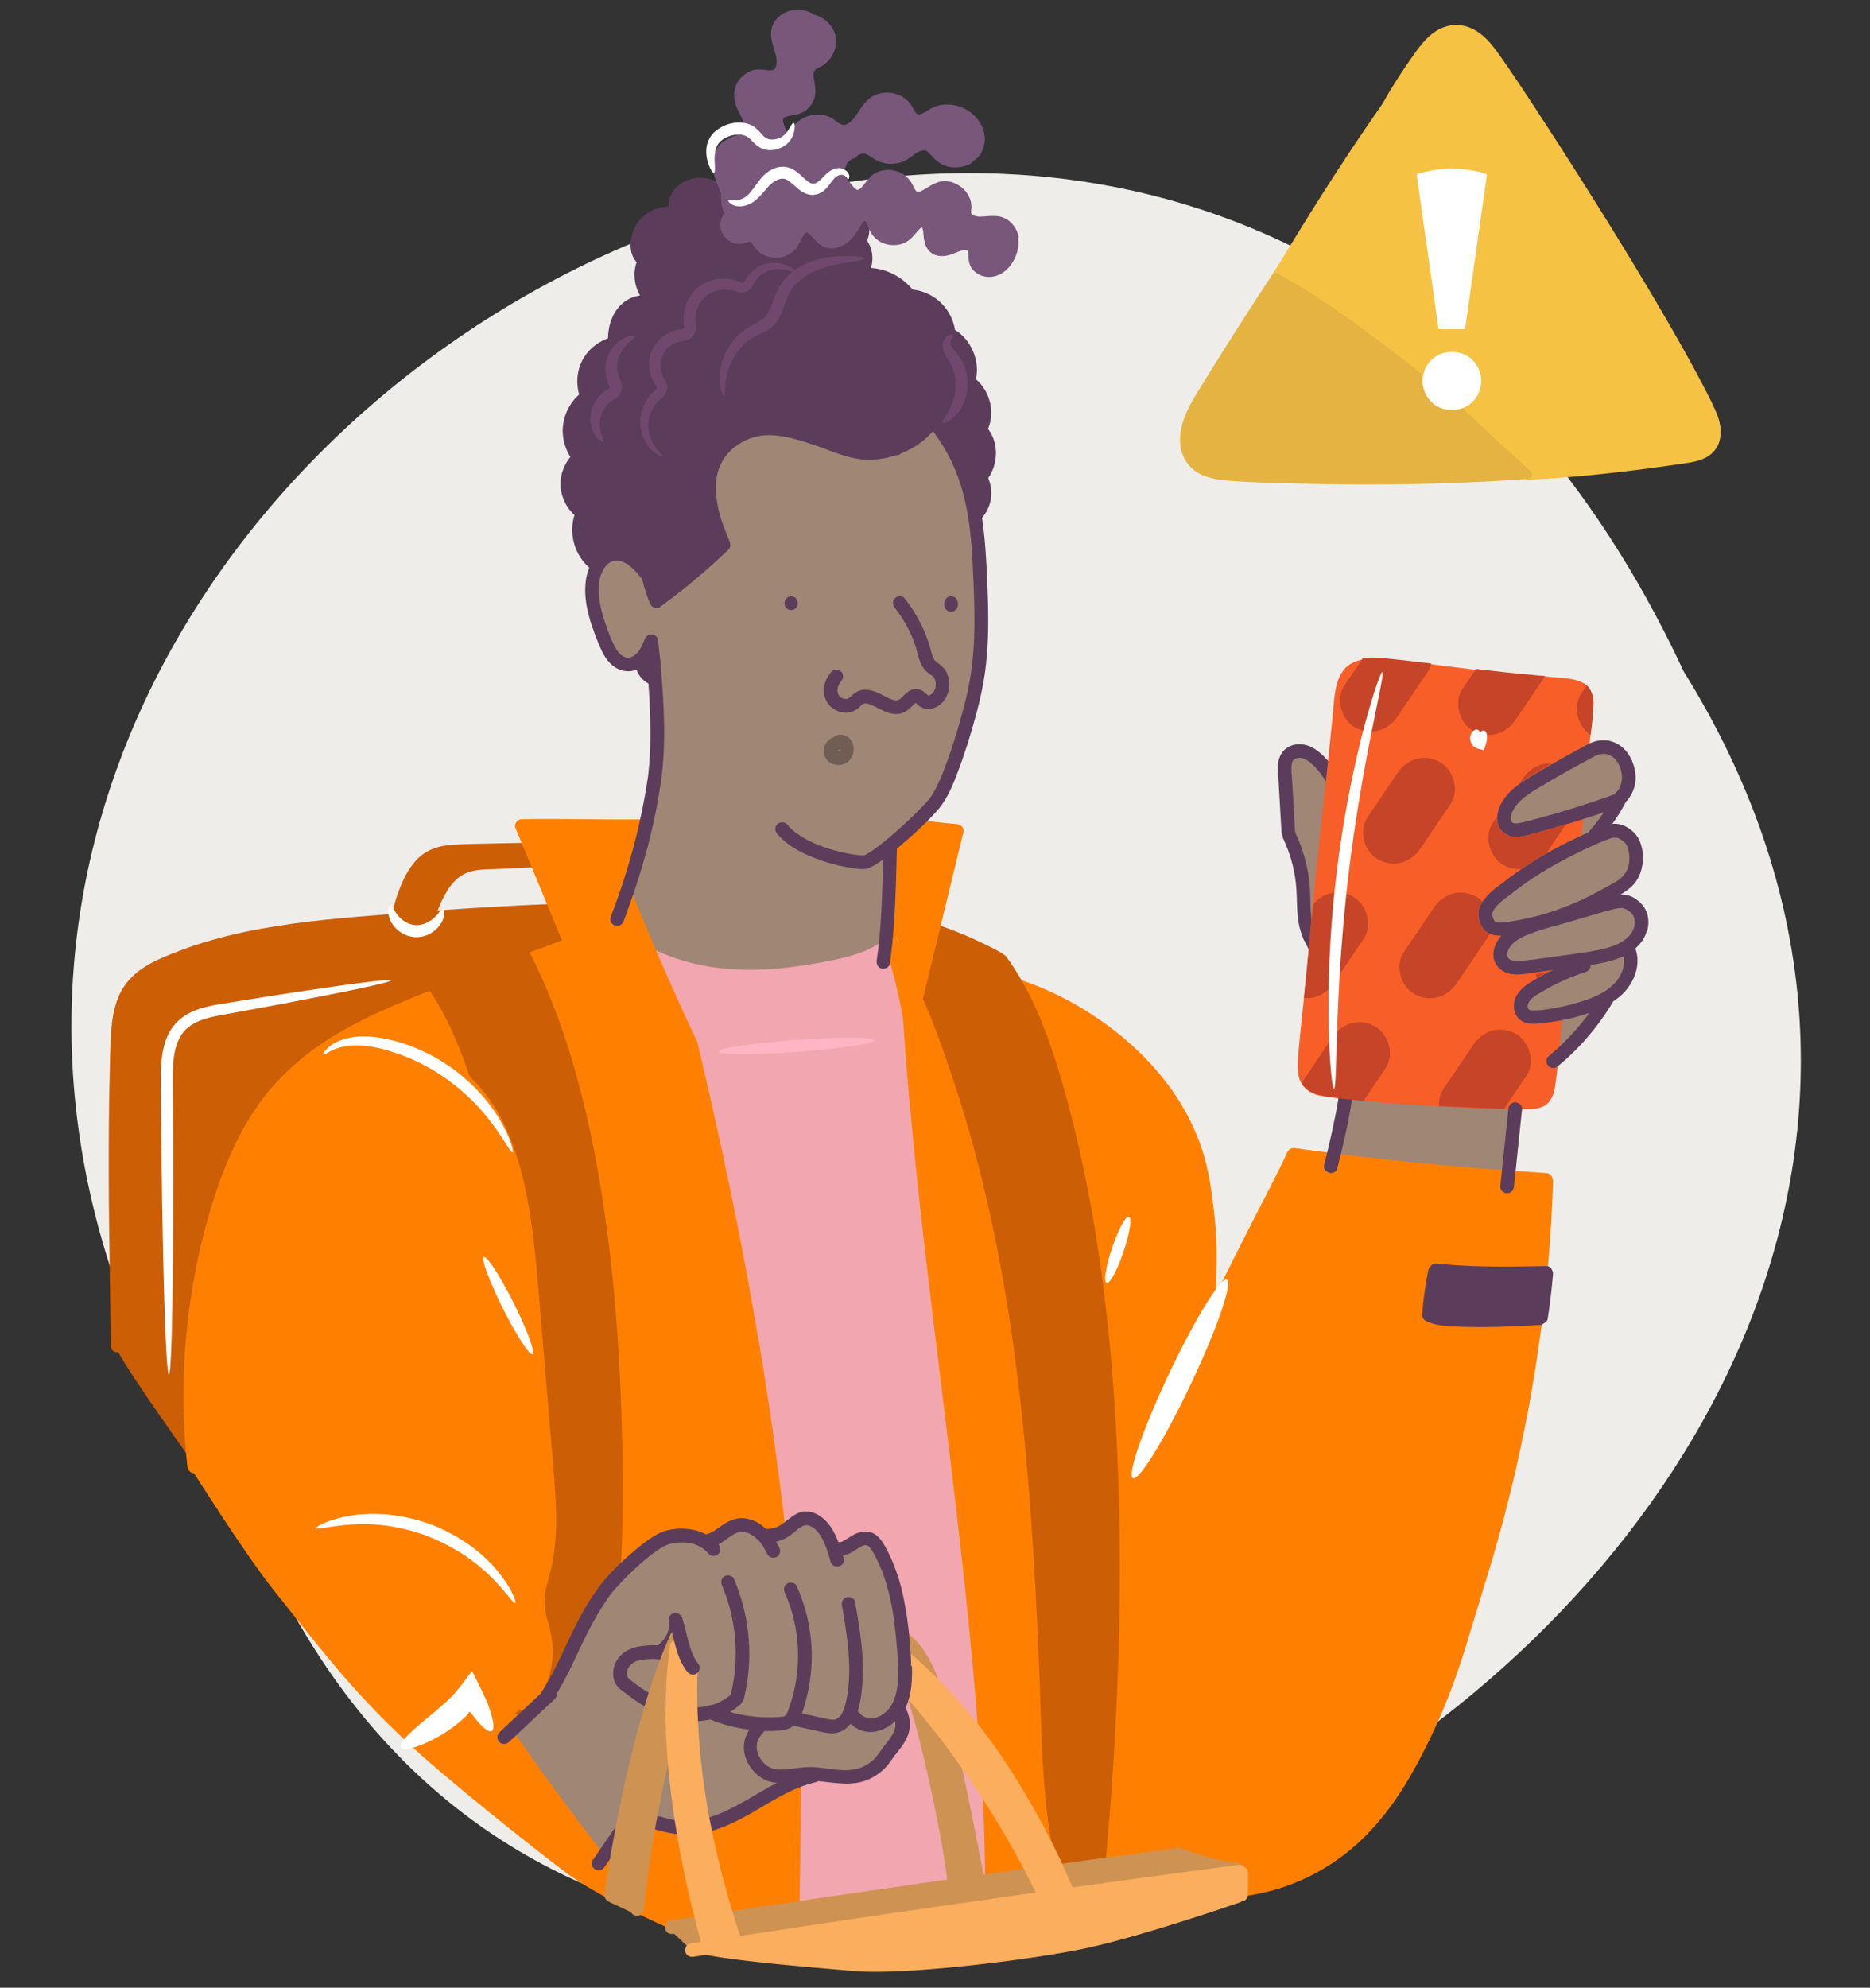 <svg xmlns="http://www.w3.org/2000/svg" viewBox="0 0 188.21 200"><rect x="0" y="0" width="188.21" height="200" fill="#333333" stroke="none"/><defs><clipPath id="clippath"><path class="cls-1" d="M157.1 102.81s-.42 5.86-.52 6.5-.48 2.21-1.98 2.29c-1.5.08-10.31-.27-14.34-.58s-6.86-.61-7.83-.97c-.97-.36-2.1-1.14-1.83-3.41.27-2.27 1.25-12.72 1.83-18.13s1.28-13.14 1.6-16.05c.32-2.9.21-4.39 1.58-5.53s3.14-.75 6.2-.43c3.07.32 7.42.93 10.91 1.27s4.85.39 5.83.55c.83.13 1.88.94 1.82 2.63-.05 1.69-.4 3.87-.4 3.87s-2.58 1.24-4.56 2.44-3.76 2.26-4.39 3.49c-.63 1.24-.39 2.03 0 2.72s1.22.88 2.67.57 5.61-1.65 5.61-1.65l-.13 1.65s-3.06 1.49-4.75 2.56c-1.69 1.08-4.22 2.93-5.02 3.89-.81.97-.75 1.93-.24 2.74s1.29 1.01 1.99.91c0 0-1.24 1.14-.75 2.63.48 1.49 2.89 1.75 5.97.84 0 0-2.15.83-3.28 1.77s-.89 2.17-.46 2.95c.43.78 1.9 1.09 4.49.45Z"/></clipPath><clipPath id="clippath-1"><path class="cls-1" d="M62.65 147.54c.05-.14-.15-4.83-.22-9.07-.08-4.24-.8-11.31-1.07-13.73 0 0 5.52-.43 6.73-.65s5.18 1.4 5.18 1.4l4.52 9.4s-3.72 9.45-3.85 9.5-11.3 3.15-11.3 3.15Z"/></clipPath><style>.cls-1{fill:none}.cls-4{fill:#f2a6b0}.cls-6{fill:#f75e28}.cls-7{fill:#fff}.cls-11{fill:#e5b342}.cls-12{fill:#ff8000}.cls-13{fill:#a08675}.cls-14{fill:#ce9352}.cls-15{fill:#c64528}.cls-16{fill:#cc5e05}.cls-18{fill:#70486d}.cls-19{fill:#5b3d5b}.cls-20{fill:#78577a}</style></defs><path d="M169.44 67.52C116.22-46.54-49.08 56.15 26.77 156.96c42.59 91.49 198.13-.35 142.67-89.43Z" style="fill:#efedea" id="BG_Strong"/><g id="Illustrations"><g id="Layer_7"><path class="cls-16" d="M48.58 96.33c-3.88.31-7.73.79-11.58 1.36-2.24.33-4.48.68-6.72 1.06-1.16.19-2.35.35-3.5.61-1 .23-1.98.6-2.89 1.07-1.81.94-3.46 2.43-4.32 4.32-.95 2.09-1.07 4.43-1.25 6.69a300.031 300.031 0 0 0-.84 30.58c.02.62.03 1.25.05 1.88.03.88 1.4.89 1.37 0-.15-5-.18-10.01-.08-15.02.1-5.02.33-10.05.68-15.06.09-1.23.18-2.47.29-3.7.09-1.03.19-2.07.44-3.08s.61-1.94 1.2-2.79c.53-.74 1.21-1.4 1.96-1.92.78-.55 1.64-.99 2.55-1.3 1.02-.35 2.07-.52 3.13-.7 2.25-.38 4.51-.75 6.77-1.09 3.79-.58 7.58-1.08 11.4-1.42.44-.04.89-.08 1.33-.11.37-.03.69-.3.69-.69 0-.35-.32-.72-.69-.69ZM42.5 94.91c-.41-.19-.81-.38-1.21-.59-.19-.1-.38-.21-.56-.32-.09-.05-.17-.11-.26-.17a.834.834 0 0 0-.12-.08c-.04-.03-.19-.15-.02-.01-.15-.12-.29-.2-.49-.2-.17 0-.37.08-.49.2s-.21.3-.2.49c0 .17.06.38.2.49.74.58 1.58 1.01 2.44 1.4.17.08.34.12.53.07.16-.04.33-.17.41-.32.16-.3.1-.78-.25-.94ZM19.14 146.75z"/><path class="cls-16" d="M56.28 92.26c.64-.25.56-1.35-.24-1.32-4 .15-8 .38-11.99.67.28-.72.6-1.43 1.03-2.09.46-.71 1.06-1.35 1.85-1.68.96-.4 2.07-.36 3.09-.4 1.27-.05 2.55-.12 3.82-.17.37-.02.69-.3.69-.69 0-.35-.29-.67-.64-.68.28-.4.11-1.11-.53-1.1-1.4.02-2.8.04-4.2.08s-2.74.02-4.1.17c-1.25.14-2.36.6-3.21 1.55-.79.88-1.3 1.94-1.71 3.04-.29.75-.51 1.53-.67 2.32-4.47.35-8.95.7-13.37 1.52-2.17.4-4.32.92-6.41 1.61-1.08.36-2.15.76-3.2 1.21-.91.39-1.79.83-2.57 1.44s-1.45 1.38-1.88 2.29c-.42.92-.66 1.95-.78 2.98s-.14 2.03-.17 3.05c-.03 1.13-.06 2.26-.08 3.39-.08 3.97-.08 7.93-.05 11.9.04 4.09.12 8.18.17 12.27 0 .6.02 1.19.02 1.79 0 .47.39.69.76.66 1.3 2.42 7.13 10.57 7.21 10.69 0-.06.22-3.07.05-4.19-.16-1.13 1.13-14.9 1.69-17.16.57-2.26 3.46-10.47 5.24-13.54 1.77-3.06 9.26-7.49 10.08-8.32.81-.83 8.21-3.29 8.21-3.29l-.4-1.31s5.23-1.82 6.36-2.31 2.96-.09 2.96-.09l3.99-1.48-1.04-2.8Z"/></g><g id="Sign"><path class="cls-11" d="M172.72 42.02c-.14-.52-.34-1.01-.57-1.5v-.02c-2.67-5.4-5.71-10.62-8.91-15.73-3.2-5.1-6.63-10.19-10.12-15.17-.84-1.2-1.68-2.41-2.54-3.6-.74-1.03-1.61-2.1-2.8-2.62-1.29-.57-2.63-.28-3.7.61-1.04.87-1.73 2.16-2.47 3.28-3.32 5.05-6.72 10.06-10.07 15.09-3.48 5.21-6.91 10.45-10.2 15.78-.42.67-.83 1.35-1.24 2.03-.94 1.62-1.8 3.73-1.06 5.59.34.88 1 1.58 1.85 1.98.86.4 1.75.54 2.67.62 2.18.18 4.39.22 6.58.28 2.19.06 4.49.1 6.74.11 4.53.01 9.06-.1 13.58-.35a213.497 213.497 0 0 0 17.09-1.64c1.02-.14 2.12-.19 3.1-.54.85-.3 1.65-.83 2.01-1.68.34-.8.27-1.7.05-2.53Z"/><path d="M172.77 41.58c-.13-.32-.27-.63-.43-.94 0-.03-.02-.07-.04-.11-1.55-3.11-3.27-6.14-5.02-9.14-2.02-3.46-4.1-6.88-6.22-10.27-1.93-3.09-3.89-6.17-5.88-9.22-1.34-2.06-2.69-4.12-4.1-6.13-.72-1.02-1.48-2.07-2.58-2.71-1.1-.64-2.29-.72-3.43-.22-1.14.51-1.95 1.51-2.67 2.51-.78 1.1-1.53 2.21-2.24 3.36-.35.56-.68 1.13-1 1.71-.85 1.22-1.7 2.45-2.53 3.69a268.45 268.45 0 0 0-5.37 8.33c-1.06 1.71-2.11 3.43-3.15 5.16-.3.5.46.95.77.49.41.26 1.09.67 1.73.89 1 .35 3.61 2.67 5.58 3.98 1.97 1.31 8.15 6.25 10.4 8.08 1.95 1.58 5.84 5.44 6.88 6.46-.25.26-.15.8.31.78 4.14-.21 8.27-.63 12.38-1.18 1.03-.14 2.06-.28 3.09-.43.81-.12 1.64-.23 2.38-.6.75-.37 1.29-1.03 1.47-1.85.2-.89.01-1.79-.32-2.63Z" style="fill:#f6c243"/><path class="cls-11" d="M128.19 28.34c3.82 2.13 7.4 4.67 10.87 7.32 1.7 1.3 3.42 2.6 5.07 3.97 1.63 1.35 3.19 2.78 4.71 4.24s3.05 2.79 4.56 4.21c.43.4 1.08-.24.65-.65-1.32-1.25-2.7-2.45-4.02-3.7-1.54-1.46-3.08-2.92-4.7-4.29s-3.37-2.7-5.08-4.02c-1.71-1.32-3.5-2.66-5.31-3.91a73.036 73.036 0 0 0-6.29-3.96c-.51-.29-.98.5-.46.79Z"/><path class="cls-7" d="M142.6 17.54c.91-.32 2.3-.58 3.53-.58s2.63.26 3.53.58l-2.21 15.59h-2.66l-2.21-15.59Zm.58 20.79c0-1.39 1.04-2.92 2.95-2.92s2.95 1.52 2.95 2.92-1.04 2.92-2.95 2.92-2.95-1.52-2.95-2.92Z"/></g><g id="Thumb"><path class="cls-13" d="M143.16 108.92s-5-.48-6.27-2.11-1.66-2.69-2.25-4.45c-.59-1.76-.47-4.53-1.34-5.61s-1.39-1.89-1.68-3.13c-.28-1.24-.31-3.88-.53-5.11-.22-1.22-1.31-3.07-1.41-4.77-.1-1.7-.52-6.38-.34-6.95s.94-1.64 1.86-1.2 2.55 2.05 2.95 2.88 1.13 3.18 1.11 4.05-.11 1.24.29 2c.4.76 1.85 4.01 2.07 4.64s3.16 3.02 4.06 3.78 3 3.57 3.4 5.31c.4 1.75 1.18 3.04 1.05 4.09-.13 1.05-.27 5.95-2.98 6.56Z"/><path class="cls-19" d="M131.2 94.51c.76 1.41 1.36 2.9 1.78 4.45s.57 3.2 1.15 4.72c.5 1.3 1.22 2.54 2.2 3.54.98 1 2.15 1.64 3.5 1.93 1.09.24 2.21.38 3.33.44.37.02.69-.33.69-.69 0-.39-.32-.66-.69-.69-.87-.05-1.66-.15-2.5-.3-.58-.11-1.22-.24-1.72-.48-.57-.27-1.04-.61-1.49-1.04-.89-.85-1.56-1.95-2-3.08-.56-1.46-.71-3.02-1.1-4.52-.45-1.73-1.12-3.41-1.97-4.98-.42-.78-1.61-.08-1.19.69Z"/><path class="cls-19" d="M134.55 77.8c-.55-.91-1.26-1.79-2.14-2.39s-2.06-.76-2.95-.11c-.95.7-.93 1.97-.79 3.05l.31 5.4c0 .13.05.25.11.36 0 .11.03.21.08.31.75 1.59 1.2 3.33 1.31 5.08.11 1.75-.05 3.54.82 5.13.43.77 1.61.08 1.19-.69-.8-1.45-.52-3.25-.67-4.84-.17-1.87-.67-3.67-1.47-5.36l-.34-5.83c0-.06-.02-.12-.03-.18v-.62c.01-.16.03-.25.08-.44 0-.02.03-.07.03-.06 0-.02.02-.04.03-.05.01-.02.08-.1.1-.12.19-.15.49-.21.73-.18.31.04.68.26.95.49 1.26 1.07 2.09 2.64 2.46 4.23.22.94.26 1.9.15 2.86-.04.37.35.69.69.69.41 0 .64-.32.69-.69.24-2.08-.26-4.24-1.34-6.03Z"/><path class="cls-19" d="M134.61 84.26c1.04 1.82 1.89 3.74 2.56 5.72.12.35.47.58.84.48.34-.09.6-.49.48-.84-.71-2.1-1.61-4.13-2.7-6.05-.44-.77-1.62-.08-1.19.69Z"/><path class="cls-19" d="M137.49 90.49c.87.74 1.86 1.33 2.78 2.01.77.56 1.46 1.24 2.06 1.98 1.2 1.48 2 3.26 2.38 5.12.22 1.05.28 2.13.19 3.21-.03.37.34.69.69.69.39 0 .66-.32.69-.69.31-4.09-1.46-8.37-4.65-10.98-1.02-.83-2.17-1.46-3.17-2.31-.28-.24-.69-.28-.97 0-.25.25-.28.73 0 .97Z"/></g><g id="Layer_10"><path class="cls-12" d="m79.78 191.93-12.55 2.04s-6.89-3-10.39-5.64c-3.5-2.63-11.71-9.21-15.09-12.32-5.94-5.46-8.64-9.03-14.26-16.08-2.86-3.59-8.39-12.37-8.39-12.37s-.02-6.23.04-8.06 1.19-11.85 1.74-14.02c.55-2.16 2.32-8.52 4.05-11.31 1.73-2.79 5.33-6.59 7.77-8.32 2.44-1.73 6.67-3.83 8.31-4.51 1.64-.68 3.4-1.09 3.4-1.09l12.91-5.19-3.97-10.51-.84-1.44L64.99 83l-1.28 4.6-.75 2.48 6.55 14.47s4.99 23.32 5.98 29.45c1 6.13 2.45 17.73 2.8 20.31.35 2.58 1.72 25.02 1.62 28.41-.1 3.39-.14 9.2-.14 9.2Z"/><path class="cls-13" d="m65.57 96.42-2.6-6.32s1.4-4.47 1.54-5.03 1.81-7.76 1.85-8.77c.04-1.01-.31-6.2-.38-7.25-.07-1.05-.16-4.55-.16-4.55s-1.19 2.16-2.32 2.35c-1.13.19-2.54-1.3-2.82-2.89-.28-1.59-.89-4.13-.75-5.5s1.04-2.28 1.04-2.28 2.43-.33 3.03.36c.6.69 1.19 1.54 1.57 2.21s.78 1.49.78 1.49 3.39-2.88 3.95-3.16 2.51-2.27 2.51-2.27-.67-2.32-.83-3.49-.42-3.19 0-4.47 1.06-1.99 2.16-2.81c1.1-.82 3.64-1.28 4.89-.95 1.25.33 3.78 1.35 4.87 1.62 1.09.27 2.5 1.15 4.25.79 1.75-.37 3.19-1.05 4.19-1.68 1-.63 1.13-1.37 1.41-1.4s1.09 1.58 1.7 2.5c.61.92 1.74 4.41 2.19 5.6.46 1.19.68 6.13.9 8.42.22 2.29-.24 8.74-.53 11.02-.28 2.27-2.27 7.98-3.05 9.33-.78 1.34-4.42 4.94-4.55 5.04s-.84 1.28-.84 1.48-.33 9.42-.33 9.42-1.82 1.3-4.02 1.77-8.95 1.41-10.98 1.25c-2.03-.16-7.33-.89-7.45-1.22s-1.24-.6-1.24-.6ZM134.15 116.52c.07-.29 1.34-6.64 1.34-6.64s10.67.69 12.16.82c1.49.13 4.84.13 4.84.13l-.51 5.69-.06 1.95-17.77-1.95ZM156.35 106.81c.34-.28 2.96-2.82 3.62-3.7.66-.88.81-1.48 1.62-2.33.82-.84 1.95-1.9 2.18-2.52.23-.62.36-2.02.27-2.32s.01-.92.01-.92 1.36-1.66 1.15-2.43-.12-.94-.62-1.3-2.57-1.01-2.57-1.01.51-.63 1.13-1.1c.61-.47 1.53-1.93 1.53-2.47s-.3-2.27-.92-2.65-1.96-.79-1.96-.79-.17-.59-.01-.81 1.08-1.75 1.47-2.33.91-2.4.42-3.26c-.49-.86-.96-1.69-1.89-1.67s-4.19 1.67-5.19 2.26-2.77 1.45-3.58 2.24c-.81.78-1.96 1.52-1.62 2.53.34 1.01.7 1.21 1.69 1.05.99-.17 5.04-1.13 5.04-1.13h.96l-.64 2.71s-6.2 4.14-6.87 4.65-1.58 1.03-1.82 1.74c-.24.72-.35 2.16.86 2.21 1.21.05 2.47-.23 2.47-.23s-2.19 1.26-2 2.43c.19 1.17 0 1.53.85 1.62s5.18-.43 5.18-.43v1.19s-1.73.73-2.59 1.37c-.86.63-1.84 1.19-1.44 1.97.4.78.59.47 1.87.58 1.29.11 1.63.17 1.63.17l-.23 4.7Z"/><path class="cls-4" d="m98.75 169.59 1.23 19.09-15.05 2.36-5.15.89s.54-12.63.43-14.24-1.92-24.47-2.31-27.45-1.91-13.54-2.59-17.32c-.68-3.78-3.21-16.48-3.71-18.74-.5-2.26-2.08-9.11-2.08-9.11l-3.95-8.65s5.04 1.5 7.16 1.67 8.96-.31 10.74-.7 5.79-2.16 5.79-2.16l.87 1.01 1.65 6s.6 10.26.72 11.46 2.08 18.8 2.44 21.76c.36 2.96 3.02 25.65 3.17 27.17.15 1.52.65 6.96.65 6.96Z"/><path class="cls-13" d="m51.03 174.49 4.28-4.02s2.77-6.12 4.02-8.09c1.25-1.98 2.7-3.77 3.46-4.48.76-.71 2.23-2.05 2.97-2.5.74-.45 2.42-1.15 3.53-.84 1.11.3 2.47.32 2.47.32s1.83-1.34 2.43-1.38 1.86.63 2.4.84.98.36 1.71 0 1.22-1.78 2.64-1.54c1.41.25 1.48 1.15 2.13 1.71.65.55 1.12 1.55 1.12 1.55l3.06-1.18s1.3.75 1.86 2.44 1.86 6.15 1.69 7.67c-.16 1.51-.36 5.49-.26 6.32.1.83.26 1.88.18 2.77-.08.89-1.92 2.67-2.05 3.18-.13.52-1.81 1.51-3.14 1.54-1.33.03-3.34.13-4.6 0-1.27-.13-1.06.5-1.99.98s-5.9 3.24-6.94 3.72c-1.05.48-4.56.15-5.4 0-.85-.15-3.39.72-3.82.83s-2.33 3.03-2.33 3.03-5.09-6.89-6.18-8.55-3.25-4.3-3.25-4.3Z"/></g><g id="Layer_4"><path class="cls-12" d="M48.25 171.64c3.12 4.58 6.33 9.1 9.68 13.51 1.03 1.35 2.06 2.68 3.1 4.02.23.29.73.24.97 0 .29-.29.23-.68 0-.97-3.36-4.31-6.63-8.69-9.76-13.17-.94-1.35-1.88-2.71-2.81-4.07-.21-.31-.6-.44-.94-.25-.3.18-.46.63-.25.94Z"/><path class="cls-14" d="M90.55 165.46c.3.24.57.5.83.78l.18.21c.03.04.06.08.1.12.07.08-.05-.08 0 0 .11.16.23.32.34.49.21.32.39.65.56.99.09.18.18.37.26.55.02.04.03.08.05.12.03.07-.03-.07.02.04l.12.3c.13.33.47.6.84.48.32-.11.62-.49.48-.84-.62-1.58-1.45-3.14-2.8-4.22-.28-.22-.7-.29-.97 0-.23.25-.3.73 0 .97Z"/><path class="cls-12" d="M79.24 179.53c0 4.13-.09 8.26-.14 12.39-.01.88 1.36.88 1.37 0 .05-4.13.15-8.26.14-12.39 0-.88-1.37-.89-1.37 0ZM112.46 186.88c-.34-.35-.67-.71-.98-1.08a.464.464 0 0 0-.22-.14.595.595 0 0 0-.27-.06c-.17 0-.37.08-.49.2s-.21.3-.2.49l.03.18c.03.12.09.22.18.3.32.37.64.73.98 1.08.12.13.31.2.49.2s.37-.08.49-.2.21-.3.2-.49-.07-.35-.2-.49Z"/><path class="cls-12" d="M156.25 118.52c-.08-.29-.35-.48-.66-.5-6.6-.4-13.19-.99-19.76-1.78-1.81-.22-3.63-.46-5.44-.71h-.07c-.24-.04-.51.04-.65.24a.95.95 0 0 0-.1.17c-.9 1.9-1.86 3.77-2.82 5.63-1.3 2.55-2.61 5.1-3.87 7.67l-.51 1.05c.05-1.89.12-3.77.04-5.66-.05-1.4-.23-2.82-.41-4.21-.21-1.61-.5-3.2-1.01-4.74-1.79-5.44-5.66-9.86-10.32-13.08-2.5-1.73-5.25-3.13-8.15-4.07-.21-.07-.43 0-.6.13l-1.95-2.45-5.95-2.57.55-2.96 1.71-7.07-4.4-.59-2.07 1.83-.09 1.86-.1 7.99s1.27 4.63 1.74 6.08c.47 1.46 1.56 16.93 1.81 19.13.24 2.21 2.23 16.26 2.34 20.47s2.47 14.81 2.58 22.25c.06 4.17.64 11.82 1.15 17.75-.19.12-.33.34-.32.57.13 2.69.19 5.39.25 8.08.02.88 1.39.89 1.37 0 0-.14 0-.28-.01-.43l10.04-1.24 8.22-.72 5.8 1.83.32 1.05c-.22.16-.32.5-.26.75.11.39.48.53.84.48 4.73-.68 9.02-2.94 12.31-6.4 1.53-1.61 2.84-3.42 3.96-5.33 1.4-2.39 2.62-4.91 3.68-7.47.9-2.19 1.65-4.43 2.34-6.7l2.16-7.11a150.69 150.69 0 0 0 4.26-18.05 150.887 150.887 0 0 0 2.11-20.8.62.62 0 0 0-.1-.37Z"/><path class="cls-12" d="M111.51 132.27c.55-2.83 1.26-5.62 2.14-8.37.11-.35-.13-.75-.48-.84-.37-.1-.73.13-.84.48-.88 2.75-1.59 5.54-2.14 8.37-.07.36.1.74.48.84.34.09.77-.11.84-.48Z"/><path class="cls-4" d="M65.51 96.91c3.14 1.44 6.57 2.05 10.01 2.04 1.79 0 3.58-.17 5.35-.43 1.61-.23 3.22-.51 4.79-.93 1.66-.44 3.27-1.11 4.55-2.29.27-.25.25-.72 0-.97-.27-.27-.7-.25-.97 0-1.01.93-2.28 1.46-3.58 1.83-1.48.43-3.02.7-4.55.94-3.22.51-6.56.7-9.79.15-1.76-.3-3.49-.79-5.11-1.54-.34-.16-.74-.1-.94.25-.17.3-.09.78.25.94ZM69.28 104.43c5.79 1.37 12 1.26 17.64-.73 1.59-.56 3.14-1.27 4.6-2.12.76-.44.07-1.63-.69-1.19-4.96 2.89-10.78 3.94-16.46 3.46-1.59-.13-3.17-.39-4.72-.76-.86-.2-1.23 1.12-.37 1.32Z"/><path class="cls-12" d="M57.14 94.4c-1.32.51-2.65 1.01-3.99 1.48-.34.12-.6.47-.48.84.11.33.48.61.84.48 1.34-.48 2.67-.97 3.99-1.48.33-.13.6-.47.48-.84-.11-.32-.49-.62-.84-.48Z"/><path class="cls-19" d="M66.16 61.03c.88 0 .89-1.37 0-1.37s-.89 1.37 0 1.37Z"/><path class="cls-20" d="M92.84 22.9s.01.01 0 0ZM92.81 22.88s.02.03.03.03c0 0-.01-.02-.02-.03ZM92.83 22.86v.01-.01z"/><path class="cls-20" d="M92.83 22.87c0 .01.01.02.01.03 0 0-.01-.02-.02-.02ZM92.83 22.86h-.01.01z"/><path class="cls-19" d="M95.36 44.81c1.29.41 2.79-.2 3.45-1.37.18-.31.08-.76-.25-.94s-.75-.09-.94.25c-.03.05-.06.11-.1.16-.02.02-.08.11-.01.02s0 0-.02.02c-.08.09-.17.18-.26.26-.02.02-.04.03-.06.05.15-.13.08-.06.03-.03s-.1.07-.16.1-.11.06-.16.09c-.03.01-.06.03-.08.04.04-.02.15-.06.04-.02s-.22.08-.34.1c-.06.01-.12.03-.18.03.04 0 .17-.02.05 0h-.09c-.03 0-.37 0-.37-.01 0 0 .18.03.07 0-.03 0-.06-.01-.09-.02-.07-.01-.13-.03-.2-.05-.34-.11-.76.13-.84.48-.08.38.11.73.48.84ZM95.04 60.7v.16c0 .09.02.18.06.27.03.08.08.16.14.22.06.07.13.11.22.14.08.04.17.06.27.06l.18-.03a.58.58 0 0 0 .3-.18l.11-.14c.06-.11.09-.22.09-.35v-.16a.66.66 0 0 0-.06-.27.636.636 0 0 0-.14-.22.464.464 0 0 0-.22-.14.595.595 0 0 0-.27-.06l-.18.03a.58.58 0 0 0-.3.18l-.11.14c-.06.11-.09.22-.09.35ZM79.63 61.38c.88 0 .89-1.37 0-1.37s-.89 1.37 0 1.37ZM95.31 67.73c-.21-.46-.56-.77-.97-1.05-.43-.3-.51-.75-.65-1.25-.16-.61-.37-1.2-.61-1.78-.52-1.25-1.21-2.39-2.04-3.45-.23-.29-.73-.24-.97 0-.29.29-.23.68 0 .97.62.78 1.14 1.65 1.56 2.55.21.44.38.89.53 1.36.15.46.24.94.4 1.39.19.53.47.95.93 1.29.16.12.3.2.42.31.02.02.04.05.07.07v.02c.02.04.04.07.07.11 0 .01.03.07.04.08.02.06.04.12.06.17 0 .03.03.13.03.14 0 .07.01.15 0 .22 0 .04-.02.16-.01.18-.01.08-.03.15-.05.22-.01.04-.03.08-.04.12-.04.08-.08.15-.12.22 0 .02-.02.03-.03.04l-.08.09c-.02.02-.05.04-.07.07l-.02.02c-.06.04-.13.09-.19.12-.15.06-.16.03-.23-.04-.37-.36-.76-.66-1.31-.58-.46.06-.8.36-1.11.67-.11.11-.28.29-.37.35l-.12.07c.04-.03-.09.02-.15.04H90.11c-.16-.03-.31-.08-.46-.13-.01 0-.05-.02-.06-.02-.01 0-.03-.01-.04-.02-.08-.04-.16-.07-.23-.11-.16-.08-.31-.16-.47-.24-.65-.33-1.35-.65-2.1-.52-.52.09-.85.41-1.23.74-.03.03-.19.13-.12.11-.04.02-.18.05-.18.05H85.05c-.05 0-.09-.02-.14-.03-.01 0-.09-.03-.1-.03a1.71 1.71 0 0 1-.23-.13c.06.05-.13-.14-.12-.12-.06-.08-.15-.3-.16-.38-.05-.4.09-.79.36-1.09.25-.27.27-.7 0-.97-.25-.25-.72-.27-.97 0-.75.81-1.04 2.07-.46 3.05.51.86 1.66 1.31 2.61.94.27-.11.49-.26.7-.46.09-.08.17-.19.27-.25.02-.02.06-.03.08-.05h.01c.05 0 .17-.03.14-.03h.18c.04 0 .08.02.11.03.1.03.19.05.29.09.04.01.08.03.11.04.09.04.18.08.26.12.17.08.33.17.5.25.36.18.73.36 1.12.46.39.09.81.11 1.19-.02.46-.16.78-.49 1.12-.82.05-.05.16-.16.19-.18.01 0 .04-.02.06-.04l.01.01c.04.05.09.09.14.14.49.48 1.11.63 1.75.36.9-.37 1.4-1.26 1.47-2.2.03-.45-.06-.9-.25-1.3Zm-5.17 2.76s.06.01 0 0Zm2.08.22c.04 0 .02 0 0 0Zm1.87-1.29c0-.02.03-.07 0 0Z"/><path d="M84.24 74.13c-.22.02-.38.06-.58.16-.06.03-.12.08-.17.12s-.12.09-.17.14c-.1.11-.19.22-.25.35-.04.09-.08.18-.11.27s-.04.2-.05.31c-.02.14 0 .3.04.44s.09.28.18.4a1.49 1.49 0 0 0 .82.59c.28.08.61.09.89 0 .35-.11.62-.32.82-.62.08-.12.14-.27.19-.4.05-.15.07-.31.07-.47s-.02-.31-.05-.45-.1-.3-.18-.43c-.21-.33-.54-.55-.93-.61-.23-.03-.45 0-.66.11-.22.12-.38.33-.45.57a.7.7 0 0 0 .07.53c.08.14.25.28.41.32.18.04.37.03.53-.07s.26-.23.32-.41c0-.01 0-.03.01-.04l-.07.16s.02-.03.03-.05l-.11.14.05-.05-.14.11s.04-.02.05-.03l-.16.07s.05-.02.08-.02l-.18.03h.13l-.18-.03c.05 0 .1.02.15.04l-.16-.07s.09.05.14.08l-.14-.11s.07.06.1.1l-.11-.14c.04.06.08.12.11.19l-.07-.16c.03.08.05.16.07.24l-.03-.18c.01.09.01.18 0 .27l.03-.18c-.01.09-.03.18-.07.26l.07-.16c-.03.07-.06.13-.11.19l.11-.14c-.04.06-.09.11-.15.15l.14-.11c-.05.04-.11.07-.16.09l.16-.07a.83.83 0 0 1-.21.06l.18-.03h-.24l.18.03a.865.865 0 0 1-.23-.06l.16.07a.724.724 0 0 1-.19-.11l.14.11s-.09-.08-.13-.13l.11.14s-.06-.09-.08-.15l.07.16a.47.47 0 0 1-.04-.16l.03.18v-.2l-.03.18c0-.07.03-.14.06-.21l-.07.16c.03-.07.06-.13.11-.19l-.11.14c.04-.05.09-.1.14-.14l-.14.11s.09-.06.14-.08l-.16.07c.05-.02.1-.04.16-.04l-.18.03h.03c.19-.02.35-.07.49-.2.12-.12.21-.31.2-.49s-.07-.36-.2-.49c-.13-.12-.31-.22-.49-.2Z" style="fill:#705e55"/><path class="cls-16" d="M112.62 151.16c-.15-6.16-.51-12.3-1.19-18.41-.65-5.9-1.56-11.77-2.9-17.55-.66-2.88-1.42-5.75-2.32-8.56-.9-2.82-2.06-5.78-3.63-8.41-.39-.66-.82-1.3-1.27-1.93a.788.788 0 0 0-.37-.29.604.604 0 0 0-.21-.17c-2.09-1.14-4.29-2.1-6.55-2.86-.35-.12-.75.14-.84.48-.1.38.13.73.48.84s.07.02.1.04l-.78 4c-.48-.12-1.09.43-.79 1.03 1.28 2.6 2.25 5.37 3.19 8.1.95 2.75 1.79 5.53 2.55 8.34 1.52 5.65 2.67 11.39 3.55 17.17.88 5.78 1.49 11.6 1.95 17.42.46 5.83.76 11.7 1 17.56.24 5.85.22 11.98 1.32 17.87.13.73.29 1.46.46 2.18.16.66.97.6 1.25.14l2.32-.46c.22.57 1.27.47 1.34-.3.54-5.9.94-11.81 1.18-17.73.25-6.16.32-12.32.17-18.48Z"/><path class="cls-19" d="M73.54 170.53c-.41.37-1.08.75-1.59.93-.33.11-.67.2-1.01.26-.03 0-.29.04-.14.02l-.26.03c-.18.02-.35.02-.53.03-.36 0-.7.31-.69.69s.3.69.69.69c1.65-.03 3.26-.56 4.5-1.67.27-.24.26-.73 0-.97a.7.7 0 0 0-.97 0ZM67.97 165.92c-.05-.02-.1-.03-.15-.05.68-.86 1.04-1.97.81-3.07-.08-.35-.51-.59-.84-.48-.37.12-.56.47-.48.84s.01.07.02.1c0 .06.01.12.01.18V163.73c-.02.13-.05.26-.09.38-.02.07-.05.13-.07.2v.03c0 .02-.02.03-.03.05-.06.12-.13.24-.2.36l-.12.18c-.01.02-.08.1-.02.03a4.849 4.849 0 0 1-.6.6c-.41-.03-.83-.02-1.24.02-.86.09-1.66.25-2.34.83-.99.85-1.3 2.5-.31 3.48.05.05.1.08.16.11.81.64 1.64 1.25 2.54 1.76.31.18.76.08.94-.25s.09-.75-.25-.94c-.44-.25-.87-.52-1.29-.81-.21-.14-.41-.29-.61-.44-.05-.04-.1-.08-.15-.11-.07-.06.1.08.03.02-.03-.02-.05-.04-.07-.06-.11-.08-.21-.16-.31-.25-.03-.03-.11-.14-.08-.08-.01-.02-.03-.04-.04-.07 0-.02-.02-.03-.02-.05.01.02-.03-.07-.04-.11l-.03-.12V168.25c.03-.1.05-.19.08-.29v-.02s0-.02.02-.03c.03-.05.06-.11.09-.16.02-.03.04-.05.05-.08.01-.01.05-.07.06-.08.05-.05.1-.11.16-.16.01-.01.05-.04.08-.06.09-.06.19-.12.3-.18.01 0 .03-.01.04-.02 0 0 .02 0 .05-.02.06-.02.12-.04.19-.06.34-.09.69-.13 1.04-.15.82-.05 1.6.03 2.37.31.35.13.75-.14.84-.48.11-.38-.13-.72-.48-.84Zm-4.9 2.58s0 .03 0 0ZM68.34 183.18c-.12 0-.24-.01-.37-.03h-.08c.11.02.13.02.06 0-.05 0-.1-.02-.15-.03-.18-.03-.36-.08-.54-.12-.44-.12-.87-.23-1.32-.33-.35-.08-.76.11-.84.48-.08.35.11.76.48.84.92.22 1.81.51 2.75.56.36.02.7-.33.69-.69a.705.705 0 0 0-.69-.69ZM81.7 178.01c-3.09.73-5.62 2.75-8.44 4.11-.75.36-1.53.67-2.34.87-.86.22-.49 1.54.37 1.32 3.05-.76 5.56-2.8 8.36-4.12.78-.37 1.58-.66 2.42-.86.84-.2.5-1.53-.37-1.32Z"/><path class="cls-14" d="M104.34 189.05c.12-.18.17-.41.12-.6-.11-.4-.48-.53-.84-.48-1.54.21-3.08.43-4.62.65-.69-3.47-1.35-6.94-2.11-10.39-.23-1.03-.46-2.05-.71-3.08-.12-.5-.62-.58-.98-.4-.53-.8-1.55-2.1-1.55-2.1l-.45-.35c-.14-.49-.29-.99-.44-1.48-.11-.35-.48-.58-.84-.48-.35.1-.59.49-.48.84.72 2.25 1.28 4.56 1.81 6.86.61 2.63 1.15 5.28 1.61 7.94.11.67.22 1.34.32 2.01.03.16.05.32.07.49 0 .07.02.13.03.2 0 .03 0 .06.01.09v.06c.01.1.02.2.04.29-1.14.16-2.28.32-3.41.49-3.98.57-7.96 1.15-11.94 1.74-2.2.32-4.4.65-6.6.99-.37.05-.57.52-.48.84.08.3.31.45.58.48l.53 1.41 31.14-4.3-.81-1.73ZM70.95 193.84a.7.7 0 0 0 .07-.53c-.05-.16-.16-.33-.32-.41a.806.806 0 0 0-.53-.07l-2.74.42a.7.7 0 0 0-.48.85c.05.16.16.33.32.41.17.09.34.1.53.07h.06l1.77 1.68 1.71-.5-.49-1.78s.08-.09.1-.13ZM124.57 187.46c-1.97-.24-3.9-.78-5.73-1.53-.16-.07-.34-.03-.49.05-3.96.52-7.92 1.05-11.87 1.6-.37.05-.57.52-.48.84.11.4.48.53.84.48s.06 0 .08-.01l.65 1.59 14.74-2.04c.74.16 1.5.29 2.26.39.37.05.69-.35.69-.69 0-.41-.32-.64-.69-.69Z"/><path class="cls-6" d="M142.28 66.61c-.94-.16-1.91-.09-2.78.31-.94.43-1.45 1.39-1.68 2.36-.24.97-.28 2.06-.38 3.09-.1 1.03-.21 2.11-.32 3.17-.46 4.42-.96 8.83-1.42 13.24-.24 2.38-.47 4.77-.66 7.16-.03.37.34.69.69.69.4 0 .66-.32.69-.69.33-4.14.77-8.27 1.21-12.4.45-4.13.91-8.26 1.29-12.4.05-.52.1-1.03.22-1.54.06-.23.12-.45.22-.66.06-.12.13-.24.21-.36.08-.13.05-.08.16-.19s.24-.19.44-.28c.11-.05-.07.03.05-.02.06-.02.12-.04.19-.06.1-.03.2-.05.31-.08.19-.04.37-.05.61-.05h.31c.14 0 .21.02.26.03.37.06.74-.1.84-.48.09-.33-.11-.78-.48-.84ZM157.98 82.14l-.24 2.71c-.03.36.34.7.69.69.4-.02.65-.3.69-.69l.24-2.71c.03-.36-.34-.7-.69-.69-.4.02-.65.3-.69.69Z"/><path class="cls-6" d="M159.32 68.72c-.59-.34-1.29-.43-1.96-.49-.05-.01-.1-.02-.15-.02-4.01-.31-8.01-.71-12-1.22-1.12-.14-2.24-.3-3.35-.45-.21-.03-.41 0-.57.11-.91-.12-1.83-.24-2.74-.37-.1-.01-.2-.01-.29 0-.71-.03-1.42.08-2.08.39-.94.43-1.45 1.39-1.68 2.36s-.28 2.06-.38 3.09c-.1 1.03-.21 2.11-.32 3.17-.46 4.42-.96 8.83-1.42 13.24-.24 2.33-.46 4.67-.65 7-.18 2.11-.42 4.22-.64 6.32-.12 1.12-.24 2.24-.34 3.36-.09 1.01-.26 2.08-.04 3.09.22 1.01 1.02 1.7 2.03 1.92s2.16.3 3.24.41c2.28.25 4.57.44 6.86.57.71.04 1.42.08 2.12.11l1.37.09c1.54.09 3.07.15 4.61.18.76.02 1.53.02 2.29.02.69 0 1.4.04 2.04-.25.76-.35 1.09-1.11 1.22-1.89.14-.88.24-1.77.33-2.66.16-1.48.27-2.95.43-4.43.04-.37-.35-.69-.69-.69-.31 0-.52.18-.62.43-.73.11-1.63.23-2.06.24-.78.02-.83-1-.57-1.77s3.25-1.94 3.25-1.94l.83-1.86-1.42.17s-3.3.4-4.07.31-.66-.46-.85-1.62 2-2.43 2-2.43-1.06.17-1.72.22-1.71-.82-1.61-1.23c.11-.41.29-1.47 1.27-2.41.98-.94 7.42-4.96 7.42-4.96l.24-2.92s-3.64 1.1-5.17 1.35c-1.53.25-1.77-.04-2.11-1.05-.34-1.01.67-1.46 1.62-2.53.86-.97 5.13-3.15 5.94-3.56.1.05.21.08.31.08.4 0 .65-.32.69-.69l.24-2.54c.07-.77.21-1.57.21-2.35s-.35-1.52-1.05-1.93Z"/><path class="cls-19" d="M165.77 93.71c.17-.57.19-1.23 0-1.81-.21-.63-.62-1.09-1.16-1.46-.49-.34-1-.44-1.53-.43.06-.03.12-.07.18-.1.63-.38 1.17-.82 1.55-1.46.33-.56.49-1.2.54-1.84.04-.65-.05-1.28-.27-1.87-.24-.65-.74-1.17-1.33-1.51-.47-.28-.96-.38-1.47-.33.49-.7.94-1.42 1.34-2.17 0-.02.01-.03.02-.05.71-.75 1.08-1.77.96-2.84-.16-1.34-.9-2.71-2.27-3.2-.86-.31-1.82-.15-2.6.3-1.65.87-3.27 1.78-4.88 2.73-1.34.79-2.81 1.61-3.64 2.98-.4.66-.65 1.47-.45 2.24.22.86 1.04 1.34 1.9 1.31.79-.02 1.58-.3 2.33-.51.84-.23 1.67-.46 2.51-.71 1.32-.39 2.63-.8 3.92-1.25l-.12.18c-.19.28-.38.55-.59.81-.01.01-.02.03-.03.03l-.09.12-.17.21c-.13.16-.26.31-.39.47a.76.76 0 0 0-.12.19c-.15.07-.3.14-.45.2-2.93 1.32-5.74 2.93-8.26 4.93-.6.41-1.19.87-1.65 1.43-.39.46-.74 1-.75 1.63 0 .59.24 1.34.69 1.75.42.38 1.06.48 1.63.46-.23.25-.42.54-.57.86-.23.52-.33 1.12-.14 1.67.21.6.69 1.02 1.28 1.23.51.18 1.08.17 1.62.11.68-.07 1.36-.18 2.03-.28.32-.04.64-.09.97-.13-.68.32-1.34.67-1.98 1.06-.72.43-1.46.93-1.8 1.74-.3.73-.19 1.67.44 2.19.72.59 1.71.42 2.56.32.94-.11 1.88-.28 2.8-.51.55-.14 1.1-.3 1.64-.49a24.412 24.412 0 0 1-4.12 4.38c-.29.24-.24.73 0 .97.28.28.68.24.97 0 2.2-1.82 4.08-4.03 5.54-6.48v-.02c.22-.14.43-.3.63-.46 1.37-1.14 2.25-3.11 1.6-4.87.53-.45.94-1.02 1.15-1.75Zm-12.14-11.06c-.28.07-.6.16-.85.19-.27.02-.49.02-.63-.14a.479.479 0 0 1-.07-.16c0-.04-.01-.05-.02-.06v-.3c.02-.19.15-.52.28-.74.66-1.14 1.94-1.82 3.04-2.48 1.65-.98 3.33-1.92 5.03-2.82.01 0 .02-.01.03-.02a1.964 1.964 0 0 1 1.16-.25l.14.03c.08.02.17.05.25.08.03.01.05.02.14.07.51.28.78.73.95 1.26.05.14.09.28.12.43 0 .04.01.08.02.12 0 0 .02.15.02.17v.37c0 .02-.02.15-.02.17 0 .05-.02.1-.03.15-.03.14-.07.28-.12.41-.01.02-.05.1-.05.11-.03.06-.07.12-.1.18-.11.18-.29.37-.47.52a96.554 96.554 0 0 1-8.82 2.71Zm-3.15 10.07s-.02-.01-.05-.03c-.05-.08-.1-.16-.13-.24-.02-.05-.08-.22-.09-.32-.06-.32 0 .05-.01-.13v-.1c.01-.04.02-.08.04-.12 0-.02 0-.03.01-.04 0 0 .02-.02.03-.05.06-.11.13-.22.21-.33.36-.48.91-.92 1.42-1.27.03-.02.05-.04.08-.06.02-.01.04-.03.06-.04 1.98-1.6 4.18-2.91 6.45-4.04 1.13-.56 2.29-1.12 3.47-1.55.53-.2.87-.16 1.31.17.44.34.54.61.65 1.15.18.89 0 1.92-.73 2.58-.42.39-.99.65-1.48.93-.55.31-1.1.6-1.66.89-2.23 1.11-4.6 1.97-7.06 2.43-.61.11-1.24.24-1.86.26-.28 0-.41.01-.65-.08Zm3.68 3.84c-.52.07-.91.15-1.44.14-.23 0-.32 0-.53-.07-.16-.05-.27-.1-.37-.22a.826.826 0 0 1-.12-.26v-.19c.02-.11.05-.23.09-.34.12-.3.4-.64.7-.87.39-.3.86-.54 1.31-.72 1.24-.49 2.55-.81 3.83-1.18l4.09-1.2h.02c.22-.06.45-.12.67-.17.1-.02.2-.05.3-.07.05 0 .09-.02.14-.03h.09c.08 0 .17-.01.25-.01.04 0 .16.02.16.02.05.01.11.02.16.04 0 0 .03 0 .05.02 0 0 .1.05.11.05.34.18.61.4.76.74 0 .01.05.18.06.2l.03.15v.04c.02.21 0 .41-.03.55-.18.83-.84 1.4-1.62 1.78-.98.48-2.12.67-3.19.84-1.22.19-2.45.35-3.68.52l-1.85.26Zm8.26 2.46c-.96.96-2.28 1.46-3.55 1.84-.76.23-1.54.42-2.32.56-.73.13-1.48.26-2.22.25-.13 0-.23 0-.35-.04-.02 0-.14-.08-.11-.05-.14-.16-.13-.35-.08-.56.05-.17.21-.39.39-.55.24-.23.53-.4.82-.57 1.45-.88 2.98-1.58 4.59-2.1.31-.1.52-.39.5-.7 1.07-.17 2.27-.41 3.31-.88.2 1.01-.22 2.05-.98 2.8ZM134.87 109.31c-.12 1.11-.34 2.31-.58 3.47-.3 1.47-.64 2.93-1.01 4.39-.22.86 1.11 1.22 1.32.37.68-2.7 1.34-5.45 1.63-8.22.04-.37-.34-.69-.69-.69-.4 0-.65.32-.69.69ZM151.81 111.6l-.81 7.77c-.04.37.34.69.69.69.4 0 .65-.32.69-.69l.81-7.77c.04-.37-.34-.69-.69-.69-.4 0-.65.32-.69.69Z"/><path class="cls-12" d="M76.28 134.48c-1.05-6.25-2.27-12.48-3.61-18.68-.79-3.65-1.62-7.28-2.48-10.92a.659.659 0 0 0-.11-.24c-2.52-5.38-4.89-10.82-7.09-16.34-.59-1.49-1.17-2.98-1.74-4.48 1.18 0 2.37 0 3.55-.01.88-.01.89-1.39 0-1.37-4.09.06-8.19-.08-12.28-.01-.04 0-.09 0-.13.02h-.04c-.02 0-.04.02-.06.02-.11.04-.2.1-.26.18-.16.17-.25.42-.16.64l5.06 12.22c.14.34.46.59.84.48.32-.09.62-.5.48-.84l-4.7-11.36c2.09-.02 4.17.01 6.26.03 0 .03.01.06.02.1a302.059 302.059 0 0 0 9.06 21.36c1.49 6.33 2.9 12.67 4.16 19.05 1.26 6.39 2.29 12.4 3.2 18.64.53 3.66 1.01 7.33 1.44 11.01.04.37.28.69.69.69.34 0 .73-.32.69-.69a398.94 398.94 0 0 0-2.77-19.49ZM96.29 82.92c-1.51-.12-3.01-.39-4.52-.33-.36.02-.7.3-.69.69.02.36.3.7.69.69 1.52-.07 3.02.21 4.52.33.36.03.7-.34.69-.69-.02-.4-.3-.66-.69-.69Z"/><path class="cls-12" d="M97.02 146.95c-1.13-9.4-2.35-18.8-3.34-28.21-.56-5.29-1.04-10.59-1.41-15.9.05-.07.09-.15.11-.24l3.56-14.65 1.01-4.15c.21-.86-1.11-1.22-1.32-.37l-3.56 14.65-.37 1.51c-.38-1.71-.86-3.41-1.42-5.07-.12-.35-.47-.58-.84-.48-.34.09-.6.49-.48.84.86 2.53 1.5 5.12 1.94 7.76v.11c.65 9.49 1.69 18.94 2.83 28.38 1.13 9.4 2.34 18.8 3.35 28.21.57 5.32 1.07 10.65 1.44 15.98.03.37.3.69.69.69.35 0 .71-.32.69-.69-.67-9.49-1.73-18.94-2.86-28.38ZM48.36 170.69c-2.08 1.34-4.1 2.79-6.04 4.33-.29.23-.24.73 0 .97.29.29.68.23.97 0a75.21 75.21 0 0 1 5.76-4.11c.31-.2.44-.61.25-.94-.18-.31-.63-.45-.94-.25Z"/><path class="cls-12" d="M52.38 173.24c-.06-2.9-1.55-5.65-3.91-7.33-1.3-.92-2.88-1.45-4.45-1.7-1.65-.26-3.32-.28-4.97-.06-1.89.25-3.71.8-5.43 1.62-.33.16-.42.64-.25.94.2.34.6.41.94.25 2.73-1.31 5.82-1.82 8.83-1.49 1.44.16 2.89.55 4.13 1.3a7.59 7.59 0 0 1 2.53 2.51c.75 1.2 1.17 2.56 1.21 3.96.02.88 1.39.89 1.37 0ZM37.02 103.9c1.88-.95 3.83-1.78 5.79-2.57.41-.17.82-.33 1.24-.5.34-.14.59-.46.48-.84-.09-.33-.5-.62-.84-.48-3.39 1.36-6.79 2.74-9.93 4.62-3.14 1.88-5.91 4.31-7.99 7.36-2.08 3.05-3.49 6.59-4.56 10.14-1.19 3.94-1.98 8-2.4 12.09-.42 4.09-.46 8.22-.1 12.31.04.5.1 1 .15 1.51.04.37.29.69.69.69.34 0 .73-.32.69-.69-.45-4.02-.52-8.07-.21-12.1.31-4.03.99-7.94 2.04-11.79.96-3.53 2.18-7.01 4.06-10.16.91-1.53 1.97-2.95 3.22-4.22 1.24-1.27 2.55-2.3 3.99-3.24.34-.22 1.2-.64 1.28-.65h.07c.79-.58 1.59-1.03 2.45-1.44h-.1Z"/><path class="cls-16" d="M62.61 144.92c-.09-4.5-.29-8.63-.64-12.94-.35-4.18-.84-8.36-1.51-12.5-.65-3.94-1.47-7.84-2.56-11.68-1.01-3.57-2.26-7.08-3.84-10.44-.18-.39-.37-.78-.57-1.16-.14-.4-.58-.61-.98-.64-.42-.03-.87.1-1.28.19a29.222 29.222 0 0 0-7.74 2.7c-.11.05-.19.14-.24.24-.21.21-.3.58-.12.84 1.92 2.76 3.18 5.95 4.26 9.11.33.96.63 1.93.93 2.9.17.56.8.59 1.14.3.7 1.76 1.39 3.45 1.78 4.35.85 2 1.97 11.14 2.25 13.33.28 2.18 1.17 11.03 1.24 13.28.07 2.26.49 11.6.38 13.24s-.37 2.15-.81 3.69c-.44 1.54-.12 2.17.43 3.3s.09 2.25.25 3.49c.16 1.24-.4 2.46-.92 3.34-.52.88-2.28 2.61-2.28 2.61s1.39.02 1.78-.34c.39-.37 1.42-1.37 2.03-2.34s1.48-2.1 1.85-3.13c.36-1.04 1.57-3.15 2.38-4.76.51-1.02 1.25-2.15 1.72-2.83.07.03.15.05.23.05.39 0 .67-.32.69-.69.22-4.5.27-9.01.18-13.51Z"/><path class="cls-12" d="M55.25 163.55c-.17-.62-.37-1.24-.43-1.89-.13-1.39.41-2.72.7-4.06.61-2.82.5-5.71.28-8.57-.22-2.85-.49-5.87-.73-8.8l-.75-8.93c-.23-2.72-.45-5.44-.83-8.14-.38-2.7-.9-5.22-1.79-7.72-.8-2.24-1.84-4.31-3.44-6.09-2.82-3.12-6.91-5.2-11.13-5.45-.86.41-1.66.87-2.45 1.44.6-.08 1.2-.11 1.8-.1 3.69.05 7.32 1.71 9.98 4.24 1.54 1.46 2.67 3.2 3.47 5.16.97 2.37 1.58 4.87 2 7.39s.66 5.14.88 7.73l.72 8.6.72 8.6c.23 2.76.51 5.55.24 8.33-.13 1.36-.5 2.64-.81 3.97-.16.67-.27 1.35-.26 2.04s.16 1.33.33 1.97.35 1.22.44 1.86c.08.54.08 1.1.04 1.64a7.38 7.38 0 0 1-.94 3.07c-.26.46-.56.88-.92 1.27-.6.65.37 1.62.97.97 1.63-1.77 2.46-4.23 2.26-6.62-.05-.65-.18-1.28-.35-1.9Z"/><path class="cls-19" d="M99.47 48.09c1-1.44 1.06-3.52-.03-4.93v-.01c.73-1.7.19-3.8-1.22-4.99.42-1.87-.47-3.97-2.11-4.97-.14-.95-.58-1.83-1.23-2.54a4.785 4.785 0 0 0-2.98-1.5h-.04a5.973 5.973 0 0 0-4.21-2.19c.3-.91.16-1.95-.38-2.74.36-.85.3-1.87-.15-2.67-.18-.31-.63-.45-.94-.25a.714.714 0 0 0-.18 1.05l.01.05c.01.03.03.07.04.11.03.09.05.19.07.29v.16c-.27-.03-.61.23-.95.67-.51.65-1.48.69-2.35.37s-1.13-1.11-2.03-1.15c-.9-.04-.5.52-.84 1.15-.34.63-.63.87-1.34 1.22s-1.18-.04-1.62-.7c-.43-.66-.99-.68-1.56-.63-.57.05-1.76-.29-2.13-.75-.37-.46-.05-.85.13-1.22s.01-.92-.02-1.48c-.01-.18-.05-.4-.12-.6.13-.26.1-.59-.12-.8-1.05-1.06-2.65-1.47-4.05-.88-.64.27-1.24.75-1.56 1.38-.19.39-.3.82-.27 1.25-1.32.02-2.59.7-3.29 1.88-.64 1.09-.81 2.78.08 3.71-.4 1.09-.24 2.35.34 3.35-.8.11-1.57.52-2.1 1.12-.78.88-1.1 2.03-1.13 3.19-1.08.39-2.03 1.17-2.57 2.2-.56 1.08-.65 2.31-.33 3.45-.89.81-1.47 1.88-1.62 3.09-.14 1.14.15 2.25.74 3.2-.7.85-1.08 1.97-.98 3.06.1 1.06.6 2.06 1.39 2.79-.59 1.89 0 3.97 1.49 5.29-.15.37-.26.75-.32 1.13-.26 1.65.1 3.35.65 4.91.28.81.59 1.62.96 2.39.34.71.85 1.39 1.57 1.74.63.31 1.3.32 1.9.09.08.23.18.45.33.64.13.18.27.33.44.47.14.11.28.21.43.3l.09 1.47c.09 1.81.14 3.62.06 5.42-.04.82-.1 1.64-.2 2.45-.53 3.62-1.38 7.18-2.52 10.66-.39 1.18-.81 2.35-1.24 3.51-.13.35.14.75.48.84.38.11.71-.13.84-.48 1.37-3.68 2.54-7.42 3.28-11.28.19-.99.35-1.99.5-2.99v-.1c0-.03.01-.05.02-.08.46-3.55.24-7.18-.03-10.74-.07-.97-.21-1.93-.3-2.9a.68.68 0 0 0-.21-.53c-.01-.02-.03-.03-.05-.05-.01 0-.02-.02-.03-.03l-.09-.06s-.01 0-.02-.01c-.03-.01-.06-.03-.09-.04 0 0-.02 0-.03-.01h-.01c-.03 0-.06-.01-.09-.01h-.11c-.03 0-.06 0-.09.01h-.01a.21.21 0 0 0-.11.04c-.02 0-.03.02-.05.02-.02 0-.03.02-.05.03-.16.1-.29.25-.33.43-.22.52-.45 1.07-.87 1.46-.34.32-.76.45-1.16.28-.53-.22-.84-.76-1.08-1.25-.29-.6-.53-1.23-.75-1.86-.47-1.31-.82-2.67-.74-4.07.02-.42.14-.97.32-1.35.21-.45.45-.78.81-.99.17-.1.39-.17.65-.17.3 0 .59.09.85.23.66.35 1.15.95 1.62 1.51.03.03.06.06.1.09.19.81.44 1.62.75 2.39.02.06.06.12.09.17 0 0 0 .02.01.03.17.3.64.47.94.25 2.41-1.76 4.72-3.69 6.87-5.75.19-.18.24-.4.19-.59 0-.08 0-.16-.03-.23-.31-.75-.62-1.5-.87-2.28-.12-.39-.23-.78-.31-1.18-.05-.26-.11-.61-.13-.78-.06-.46-.09-.92-.1-1.38.02-.44.08-.88.19-1.31.05-.19.11-.38.18-.57.07-.19.1-.24.21-.45.08-.15.16-.3.26-.44.05-.08.1-.15.15-.22 0-.01.09-.12.05-.06-.05.06.06-.07.07-.08.22-.26.46-.51.72-.72.01 0 .07-.06.11-.09.1-.04.19-.11.26-.18.12-.08.25-.16.38-.24.13-.08.26-.14.4-.21.07-.03.14-.07.22-.1.12-.05.02 0 0 0 .05-.02.11-.04.16-.06.47-.18.96-.31 1.45-.35 1.13-.1 2.25.12 3.34.42 1.09.3 2.17.68 3.23 1.08s2.12.77 3.25.91c.94.12 1.89.01 2.81-.21.24-.06.47-.12.7-.2.14.02.27-.01.38-.1.03-.02.06-.05.09-.07 1.25-.48 2.38-1.24 3.24-2.26 1.33 1.73 2.31 3.71 2.92 5.81.72 2.48.97 5.06 1.09 7.63.13 2.73.26 5.47.1 8.2-.11 1.93-.4 3.82-.88 5.7-.43 1.68-.92 3.36-1.48 5-.28.82-.58 1.64-.91 2.45 0 .01-.02.05-.03.06 0 0 0-.02.02-.05-.02.04-.03.08-.05.12-.04.09-.08.19-.13.28-.07.16-.15.32-.22.48-.14.28-.29.56-.45.83-.07.11-.14.21-.21.32v.01l-.01.02c-.05.05-.09.11-.13.16-.2.24-.41.47-.63.7-.54.57-1.11 1.11-1.68 1.65-.63.58-1.27 1.15-1.93 1.7-.15.12-.3.25-.46.37-.07.05-.13.1-.2.16 0 0-.11.09-.09.07a24.374 24.374 0 0 1-.87.63c-.2.13-.41.25-.62.36-.02 0-.04.01-.06.02h-.14c-.13 0-.26-.01-.39-.02-.08 0-.17-.02-.26-.03-.04 0-.07 0-.11-.01h-.04c-.38-.06-.75-.12-1.12-.21-1.76-.39-3.46-.98-4.9-2.07-.02-.02-.12-.1-.15-.12-.09-.07-.17-.15-.26-.23-.15-.13-.28-.28-.41-.43-.24-.28-.72-.25-.97 0-.28.28-.24.69 0 .97 1.24 1.45 3.16 2.27 4.94 2.83.81.25 1.65.46 2.5.58.55.08 1.23.23 1.77.02.5-.2.99-.53 1.44-.86-.09 3.39-.15 6.77-.64 10.13-.05.37.09.74.48.84.32.09.79-.11.84-.48.54-3.8.6-7.61.71-11.44v-.14c.23-.19.47-.39.69-.59 1.21-1.05 2.41-2.14 3.46-3.35.95-1.11 1.5-2.5 2.01-3.86.66-1.73 1.2-3.5 1.7-5.28.47-1.69.86-3.39 1.07-5.13.34-2.79.29-5.61.17-8.42-.09-2.22-.2-4.46-.53-6.66 0 0 .02-.01.02-.02a3.78 3.78 0 0 0 .61-3.94ZM86.93 86.03c-.1.04-.03 0 .03-.01-.01 0-.02 0-.03.01Zm.06 0H87Zm.01 0ZM61.77 184.08l-2.11 3.08c-.2.3-.07.78.25.94.35.19.72.07.94-.25l2.11-3.08c.2-.3.07-.78-.25-.94-.35-.19-.72-.07-.94.25Z"/><path class="cls-12" d="M48.47 127.36a343.653 343.653 0 0 1 5.06 10.94c.15.34.65.42.94.25.35-.2.4-.6.25-.94-1.29-2.93-2.63-5.83-4-8.73-.35-.74-.7-1.48-1.06-2.21-.16-.33-.64-.42-.94-.25-.34.2-.41.6-.25.94Z"/><path class="cls-14" d="M67.78 167.31c.32-.84.57-1.47.91-2.21.15-.34.1-.74-.25-.94-.3-.17-.78-.09-.94.25-1.36 3.02-2.36 6.2-3.23 9.38-.98 3.6-1.78 7.24-2.46 10.91-.36 1.93-.68 3.87-.95 5.82-.05.37.09.74.48.84h.02v.03l2.13 1c.12.22.38.38.62.38.4 0 .65-.32.69-.69.45-4.48 1.21-8.94 2.17-13.34.29-1.3.59-2.6.93-3.89.16-.6-.45-.96-.9-.82.02-1 .01-2.02-.04-2.14-.06-.13.04-1.48.13-2.65.22-.65.45-1.3.69-1.94Z"/><path d="M125.25 187.9c-.13-.17-.32-.29-.53-.26-3.37.44-6.74.89-10.1 1.35-2.22.3-4.45.61-6.67.92-1.46-3.49-3.2-6.84-5.16-10.08-1.97-3.26-4.07-6.22-6.58-8.99a53.344 53.344 0 0 0-4.42-4.35c-.28-.24-.7-.27-.97 0-.25.25-.28.73 0 .97.1.09.19.18.29.26l-.27 1.67.24.31c-.3.06-.53.37-.53.67 0 .39.32.66.69.69.2.01.43.25.6.44.27.29.51.6.77.91.5.61 1 1.22 1.49 1.84a93.695 93.695 0 0 1 7.98 12.02 91.1 91.1 0 0 1 2.17 4.16l-.45.06c-3.72.53-7.45 1.06-11.17 1.6-3.73.54-7.46 1.09-11.19 1.65l-6.94 1.05c-1.08-3.27-2.01-6.59-2.72-9.97-.76-3.57-1.26-7.09-1.48-10.69-.13-2.05-.16-4.11-.1-6.17.02-.51-.43-.72-.82-.65l-.06-.19-.67-.28.12-.97c.05-.37-.09-.74-.48-.84-.32-.09-.79.11-.84.48-.54 3.76-.56 7.57-.27 11.35.31 4.11.96 8.2 1.82 12.23.45 2.11.98 4.21 1.55 6.3-.36.06-.73.11-1.09.17-.37.06-.57.52-.48.84.11.39.48.54.84.48.42-.07.84-.13 1.26-.19 3.24.67 10.86 1.28 14.88 1.63 4.94.43 17.24-1.05 22.95-2.21 5.71-1.16 16.01-4.74 16.01-4.74v-.05c.37-.02.69-.3.69-.69v-2.18c0-.23-.13-.46-.33-.58Z" style="fill:#fbae5e"/><path class="cls-19" d="M67.35 163.21c.52 1.66.69 3.52 1.78 4.95.22.3.59.45.94.25.29-.17.47-.64.25-.94-.52-.69-.76-1.34-.99-2.16-.23-.82-.4-1.65-.65-2.46-.11-.35-.48-.58-.84-.48s-.59.49-.48.84ZM156.23 127.84c-.08-.25-.28-.46-.63-.45-3.69.07-7.4.13-11.07-.26-.27-.03-.51.17-.62.41-.08.08-.14.17-.16.29-.3 1.47-.51 2.97-.61 4.47-.02.3.22.58.51.66.02.02.04.03.07.04.9.4 1.88.43 2.85.48s1.86.05 2.79.05c1.86-.01 3.73-.1 5.59-.21a.72.72 0 0 0 .47-.2c.17-.08.32-.22.35-.42.23-1.51.41-3.02.54-4.54a.529.529 0 0 0-.08-.32ZM74.86 170.95c1-4.03.63-8.29-1-12.1-.14-.34-.65-.42-.94-.25-.35.21-.39.6-.25.94 1.47 3.46 1.76 7.4.86 11.05-.21.86 1.11 1.22 1.32.37Z"/><path class="cls-19" d="M91.71 167.64c-.08-2.27-.3-4.58-.76-6.81-.22-1.09-.52-2.16-.92-3.19-.21-.54-.44-1.06-.7-1.57-.26-.51-.52-1-.91-1.4-.78-.8-1.81-.67-2.69-.14-.32.19-.63.41-.97.58 0 0-.02 0-.04.02-.03 0-.06.02-.07.02-.03 0-.06.01-.09.02.03 0 .04-.02-.03 0H84.44h.06c-.02 0-.04 0-.06-.01-.03-.02-.15-.1-.05-.03 0 0 .03.01.05.03h-.01c-.02 0-.07-.03-.04-.02-.01-.01-.03-.02-.04-.03-.18-.48-.39-.94-.67-1.37-.56-.86-1.43-1.61-2.49-1.66s-1.73.79-2.56 1.33c-.33.21-.55.29-.95.38-.22.05-.22.04-.46.05h-.04c-.03 0-.06-.01-.09-.02-.02-.01-.03-.02-.03-.02-.01 0-.03-.02-.04-.03-.58-.54-1.28-.91-2.13-1-.8-.08-1.54.25-2.19.69-.54.37-1.04.79-1.64.93-1.23-.65-2.79-.73-4.11-.35-.6.17-1.15.52-1.66.87-.67.47-1.3.99-1.91 1.53-1.1.97-2.18 2.02-3.07 3.2-1.21 1.62-2.16 3.43-3.02 5.25-.89 1.89-1.73 3.78-2.89 5.52v.01l-4.14 3.89c-.27.25-.26.71 0 .97.27.27.7.25.97 0l4.61-4.33a.64.64 0 0 0 .19-.54c.79-1.29 1.44-2.64 2.08-4.01.81-1.74 1.66-3.45 2.71-5.05.15-.23.3-.46.46-.68.06-.08.11-.17.18-.25a.87.87 0 0 1 .09-.11c.03-.03.06-.08.07-.09.04-.05.08-.09.11-.14a32.316 32.316 0 0 1 1.85-1.93c.56-.54 1.14-1.05 1.75-1.54.19-.15.19-.15.35-.27.14-.1.28-.21.42-.3.25-.17.51-.34.78-.48.06-.03.13-.06.2-.1.01 0 .02 0 .03-.01 0 0 .02 0 .04-.01.18-.06.36-.11.55-.15.43-.09.9-.11 1.38-.07.86.07 1.68.44 2.26 1.14.24.29.73.24.97 0 .28-.28.24-.68 0-.96.28-.15.55-.34.81-.53.48-.35.95-.72 1.53-.73.64 0 1.2.36 1.64.81a5.309 5.309 0 0 1 .35.39s.01.02.03.05c.04.05.08.11.11.17.17.27.31.55.46.84.17.33.63.43.94.25.33-.2.42-.61.25-.94-.1-.19-.21-.39-.32-.58.16-.04.32-.09.47-.15.37-.14.7-.3 1.01-.54.38-.29.73-.65 1.17-.87.3-.15.56-.13.85.01.35.17.65.46.87.79.57.83.84 1.81 1.12 2.77.25.84 1.57.49 1.32-.37-.02-.08-.05-.17-.08-.25.25-.04.5-.12.76-.26.28-.15.54-.33.81-.5.13-.08.26-.15.39-.22 0 0 .02 0 .03-.01.02 0 .04-.02.07-.02.05-.01.1-.02.15-.04h.09c.01 0 .08 0 .12.02.03.01.11.06.1.05.09.06.18.16.25.25.28.36.48.8.68 1.2.44.89.77 1.83 1.04 2.79.55 1.99.79 4.05.95 6.1.08 1.03.16 2.07.1 3.11-.05.91-.22 1.86-.7 2.65-.34.55-.94 1.04-1.57 1.21-.04.01-.08.02-.13.03 0 0-.07.01-.1.02H87.47c-.1-.02-.2-.04-.29-.07 0 0-.04-.01-.06-.02-.03-.02-.07-.03-.1-.05-.11-.06-.22-.12-.31-.2-.08-.06-.28-.27-.38-.41.31-.94.41-1.97.48-2.94.08-1.25.02-2.51-.11-3.76-.15-1.43-.39-2.85-.64-4.26-.06-.37-.51-.57-.84-.48-.39.11-.54.48-.48.84.38 2.21.76 4.43.73 6.68-.01 1.09-.11 2.18-.38 3.23-.1.4-.21.73-.42 1.06-.16.25-.37.45-.66.5-.26.05-.55-.02-.8-.07-.31-.07-.62-.13-.92-.2l-1.58-.35c.16-.42.28-.87.39-1.28.19-.68.34-1.41.43-2.13.21-1.5.23-3.01.03-4.52-.22-1.7-.68-3.33-1.38-4.89-.15-.34-.64-.42-.94-.25-.35.2-.4.6-.25.94 1.09 2.43 1.5 5.15 1.26 7.8-.12 1.32-.42 2.62-.87 3.86-.07.2-.15.45-.26.6-.15.2-.4.22-.64.23a14.544 14.544 0 0 1-6.79-1.13c-.34-.14-.76.16-.84.48-.11.4.13.7.48.84 1.31.55 2.68.91 4.08 1.09-.28.46-.48.96-.53 1.51-.07.94.28 1.81.84 2.51.51.64 1.24 1.12 2.05 1.27 1.03.19 2.03-.02 3.06-.12 2-.19 4 .62 5.97.05.84-.24 1.62-.71 2.24-1.33.32-.32.58-.69.84-1.06.07-.1.14-.19.21-.29l.02-.02c.02-.03.04-.05.06-.07.05-.07.11-.13.16-.2.48-.62.96-1.26 1.15-2.03.21-.83.05-1.67-.34-2.41.6-1.28.69-2.83.64-4.2Zm-1.58 6.06v.03-.04c0 .05-.02.09-.03.13-.07.33-.12.43-.27.68-.14.25-.29.47-.46.7-.04.05-.08.11-.12.16.06-.08-.03.04-.05.06-.11.13-.21.27-.32.41-.17.22-.31.46-.48.68-.4.55-.96.99-1.58 1.27-1.5.68-3.3.12-4.9.03-.89-.05-1.75.12-2.64.2-.4.04-.82.07-1.22 0-.37-.07-.55-.14-.85-.34-.51-.35-.94-1-1.03-1.65-.02-.14-.02-.36 0-.52 0-.06.03-.14.05-.21 0-.03.02-.06.03-.1v-.03c.16-.37.41-.7.69-.99.41.01.83 0 1.24-.02.63-.04 1.22-.13 1.67-.51l1.87.41c.62.14 1.25.32 1.89.35.85.04 1.51-.36 1.98-.96.52.48 1.15.8 1.91.83.88.03 1.72-.36 2.39-.91.07-.06.13-.12.2-.18 0 .03.01.06.02.08v.23c0 .08 0 .14-.01.21ZM84.5 155.18h-.02.01ZM84.37 155.15v-.01.01z"/></g><g style="clip-path:url(#clippath);fill:none"><path class="cls-15" d="m138.35 64.49-3.04 4.49c-.91 1.34-.3 3.48 1.11 4.23 1.56.83 3.26.32 4.23-1.11l3.04-4.49c.91-1.34.3-3.48-1.11-4.23-1.56-.83-3.26-.32-4.23 1.11ZM140.66 77.77l-3.04 4.49c-.91 1.34-.3 3.48 1.11 4.23 1.56.83 3.26.32 4.23-1.11l3.04-4.49c.91-1.34.3-3.48-1.11-4.23-1.56-.83-3.26-.32-4.23 1.11ZM150.23 64.83l-3.04 4.49c-.91 1.34-.3 3.48 1.11 4.23 1.56.83 3.26.32 4.23-1.11l3.04-4.49c.91-1.34.3-3.48-1.11-4.23-1.56-.83-3.26-.32-4.23 1.11ZM153.27 78.33l-3.04 4.49c-.91 1.34-.3 3.48 1.11 4.23 1.56.83 3.26.32 4.23-1.11l3.04-4.49c.91-1.34.3-3.48-1.11-4.23-1.56-.83-3.26-.32-4.23 1.11ZM144.32 91.32l-3.04 4.49c-.91 1.34-.3 3.48 1.11 4.23 1.56.83 3.26.32 4.23-1.11l3.04-4.49c.91-1.34.3-3.48-1.11-4.23-1.56-.83-3.26-.32-4.23 1.11ZM131.92 91.32l-3.04 4.49c-.91 1.34-.3 3.48 1.11 4.23 1.56.83 3.26.32 4.23-1.11l3.04-4.49c.91-1.34.3-3.48-1.11-4.23-1.56-.83-3.26-.32-4.23 1.11Z"/><path class="cls-20" d="m127.28 80.27-3.04 4.49c-.91 1.34-.3 3.48 1.11 4.23 1.56.83 3.26.32 4.23-1.11l3.04-4.49c.91-1.34.3-3.48-1.11-4.23-1.56-.83-3.26-.32-4.23 1.11Z"/><path class="cls-15" d="m134.12 104.36-3.04 4.49c-.91 1.34-.3 3.48 1.11 4.23 1.56.83 3.26.32 4.23-1.11l3.04-4.49c.91-1.34.3-3.48-1.11-4.23-1.56-.83-3.26-.32-4.23 1.11ZM148.3 105.11l-3.04 4.49c-.91 1.34-.3 3.48 1.11 4.23 1.56.83 3.26.32 4.23-1.11l3.04-4.49c.91-1.34.3-3.48-1.11-4.23-1.56-.83-3.26-.32-4.23 1.11ZM158.06 92.14l-3.04 4.49c-.91 1.34-.3 3.48 1.11 4.23 1.56.83 3.26.32 4.23-1.11l3.04-4.49c.91-1.34.3-3.48-1.11-4.23-1.56-.83-3.26-.32-4.23 1.11ZM162.18 65.32l-3.04 4.49c-.91 1.34-.3 3.48 1.11 4.23 1.56.83 3.26.32 4.23-1.11l3.04-4.49c.91-1.34.3-3.48-1.11-4.23-1.56-.83-3.26-.32-4.23 1.11Z"/></g><path class="cls-7" d="M73.69 133.61c-.07-.13-.99-1.34-2.57-2.78s-.07-.08-.08-.13c-.42-1.7-.85-2.81-.85-2.81a.466.466 0 0 0-.46-.3l-1.4.05h-.04c-.16.03-.27.18-.24.34l.08.48s0 .02-.02.02h-.01c-.94-.61-1.98-1.19-3.11-1.67-.22-.1-.46-.14-.71-.1-.25.04-.47.15-.65.31-4.29 3.67-6.17 8.85-6.23 9.13-.02.07-.03.13-.01.21.03.22.22.38.43.4l1.41.05c.19.02.35.16.4.35.05.24 1.15 5.6 1.69 6.95.08.19.29.31.51.28h.01c.8-.15 1.53-.27 2.31-.41h.06c.08-.03.14-.11.13-.19-.11-.47-.34-1.54-.57-2.66 0-.03-.01-.06-.02-.09a.277.277 0 0 0-.18-.21c-.45-.18-.8-.58-.9-1.08-.37-1.88-.74-4.06-.91-5.79-.01-.14.08-.28.23-.3.15-.03.3.08.32.23v.02c.11 1.15.31 2.5.55 3.83a.33.33 0 1 0 .65-.11c-.23-1.34-.44-2.7-.55-3.85-.01-.14.08-.28.23-.3.15-.03.3.08.32.23v.02c.11 1.15.31 2.49.54 3.81a.33.33 0 1 0 .65-.11c-.23-1.33-.43-2.68-.54-3.83-.01-.14.08-.28.23-.3.15-.03.3.08.32.23v.02c.16 1.68.52 3.78.88 5.62v.07c.08.51-.1.99-.45 1.32-.06.06-.1.14-.09.23 0 0 0 .29.35 1.65.15.59.26 1 .31 1.19.02.07.09.12.16.11s.08-.01.13-.02c.26-.04.54-.08.82-.13h.05l.05-.02c.36-.05.7-.11 1.03-.16l.78-.11a.16.16 0 0 0 .13-.15c-.08-1.68-.18-2.61-.18-2.61-.01-.08-.09-.13-.17-.13l-.96.02c-.15 0-.26-.08-.31-.19-.03-.07-.03-.14-.03-.14-.47-5.55 1.05-7.69 1.05-7.69.05-.06.08-.09.08-.09a.298.298 0 0 1 .46.06s.02.04.04.13c.43 1.7.81 4.65 1.07 6.96.22 1.96.36 3.5.36 3.5 0 .07.07.11.13.1.51-.07 1.02-.14 1.56-.21h.01c.22-.04.38-.21.4-.42.11-1.45-.48-6.89-.5-7.13 0-.19.11-.38.28-.45l1.33-.48c.2-.08.32-.29.28-.51a.406.406 0 0 0-.08-.19Z" style="clip-path:url(#clippath-1);fill:none" id="Layer_6"/><path class="cls-20" d="M102.54 23.9c-.13-.78-.65-1.56-1.37-1.92-.87-.44-1.75-.17-2.67-.19-.2 0-.51-.09-.67-.22.03.03-.05-.06-.07-.08 0-.01-.01-.03-.01-.04-.03-.16.02-.38.02-.56.03-.73-.33-1.46-.87-1.93-.54-.48-1.25-.78-1.97-.73-.8.06-1.39.55-2.07.92-.16.09-.22.12-.38.16h-.11l-.05-.01a.546.546 0 0 1-.19-.18c-.1-.16-.18-.33-.27-.5-.35-.67-.87-1.16-1.6-1.39-.69-.22-1.46-.16-2.1.16-.65.32-.98.95-1.4 1.41-.06.06-.11.12-.18.18-.03.03-.04.03-.04.04 0 0-.01 0-.04.02-.02 0-.07.03-.1.05-.03 0-.07.01-.03.01h-.08c-.02 0-.03 0-.05-.01h-.01c-.01 0-.03-.01-.04-.02-.02-.02-.11-.08-.11-.08-.04-.04-.09-.08-.13-.12-.23-.25-.29-.35-.52-.65-.2-.26-.42-.49-.69-.69l.12-.18c.19-.31.3-.72.44-1 .04-.02.07-.05.11-.08.12-.1.25-.21.38-.3.22 0 .41-.14.52-.33.05-.03.11-.06.17-.08.4-.16.67-.12 1.02.11.42.28.79.55 1.28.69s1.03.16 1.55.06.94-.33 1.35-.62c.36-.25.75-.61 1.2-.67.35-.05.52.16.76.41.3.33.59.65.98.89.93.55 2.11.55 3.05.04.12-.07.2-.15.26-.25 1.08-.62 1.45-2.08 1.01-3.24-.44-1.18-1.5-2.07-2.72-2.36-.6-.14-1.24-.15-1.83.02-.34.09-.65.25-.95.43-.28.16-.59.39-.92.44-.14.02-.26-.06-.34-.16-.21-.27-.34-.61-.54-.88-.4-.53-.99-.92-1.64-1.07-.69-.16-1.4-.09-2.04.22-.63.31-1.11.93-1.5 1.53-.34.51-.69 1.12-1.26 1.36-.57.24-.97-.33-1.52-.64-1.15-.64-2.68-.35-3.59.57-.39.4-.6.88-.73 1.4-.06-.25-.14-.5-.24-.75-.1-.23-.2-.47-.26-.71-.05-.18-.09-.32 0-.47 0 .02.13-.12.05-.07.04-.03.08-.05.12-.07-.03.01-.11.04.03-.01.2-.07.41-.11.62-.14.45-.08.91-.17 1.3-.43.46-.31.81-.76.98-1.29s.1-1.07.02-1.6c-.03-.2-.08-.43-.09-.59 0-.11-.02-.22 0-.33.01-.16 0-.08 0-.05l.04-.14c.15-.32.66-.44.96-.65.97-.67 1.48-1.94 1.15-3.09-.28-.98-1.1-1.71-2.07-1.96-.02-.01-.03-.03-.05-.04-1.4-.91-3.64-.45-4.2 1.23-.37 1.1.23 2.11.42 3.17 0 0 .01.08.02.19v.26c0 .14-.03.3-.08.43a.62.62 0 0 1-.17.25c-.02 0-.1.06-.1.06-.07.03-.18.03-.28.03-.54 0-1.04-.14-1.58-.04-.46.09-.89.34-1.23.65-.73.67-.99 1.68-.74 2.63.22.83.77 1.52.94 2.32v.24c0 .02 0 .04-.01.05-.05.18-.05.19-.18.32-.03.03-.06.05-.08.08-.02.01-.04.03-.05.03-.08.05-.16.1-.25.14-.21.11-.25.12-.45.2-.47.19-.93.39-1.31.73-.41.37-.68.9-.79 1.43-.22 1.08.11 2.08.56 3.04 0 .18.07.35.19.51 0 .01.02.02.03.03-.04.58.02 1.17.2 1.72.03.1.09.19.16.27-.38.5-.55 1.14-.35 1.77.27.83 1.08 1.4 1.94 1.35.21-.01.41-.06.61-.13.14-.05.27-.11.38-.1 0 0 .01 0 .02.02.05.06.09.1.11.13.11.14.19.29.3.42.46.62 1.11.97 1.88 1.05.71.07 1.43-.16 1.97-.61.54-.45.72-1.09 1.07-1.64.01-.02.06-.09.07-.1.04-.04.07-.08.11-.12.01-.01.02-.02.02-.03 0 0 .02 0 .04-.01-.11.05.04 0 .05-.01h.06c.03 0 .06.02.02 0 .01 0 .02.01.03.01.02.01.1.06.1.06.05.04.1.09.15.13.49.48.86 1.05 1.55 1.28.84.28 1.76-.07 2.39-.62.32-.28.58-.64.82-.99.21-.31.39-.71.62-.98 0 0 .06-.06.09-.08a.4.4 0 0 1 .18.15c.23.31.3.73.5 1.06.36.61 1.02 1.05 1.71 1.18.7.13 1.45.03 2.03-.39.29-.21.51-.46.74-.73.11-.13.22-.26.34-.38.14-.14.15-.15.27-.22h.04s0 .02.01.02l.03.06c0 .02.02.06.03.09.01.06.03.11.04.17 0 .03.01.06.02.09 0 .01.02.14 0 .06s0 .03 0 .03c0 .04 0 .08.01.13 0 .06.01.13.02.19.02.18.04.36.08.53.06.31.18.62.38.87.54.71 1.45.75 2.24.5.38-.12.65-.27 1.01-.38l.23-.06c.1-.02.02-.01.13-.02h.19c.01 0 .08.02.11.02 0 0 .03.01.04.02.01 0 .02.01.02.02 0 0 0 .01.01.02 0 .02.02.03.02.04.05.16.04.31.05.48.02.43.08.86.33 1.22.49.69 1.33.98 2.15.84 1.7-.3 2.78-2.34 2.52-3.94Zm-21.3-.49s-.01 0 0 0Zm11.57-.54Zm0 0Zm.02 0c-.03 0-.01 0 0 0Zm.02.03s0-.01-.01-.02c.02 0 .02.01.01.02Z"/></g><g id="Outline"><path class="cls-7" d="M139.14 67.61c-.15-.04-.96 2.2-1.94 5.92-.97 3.72-2.05 8.94-2.73 14.78-.68 5.84-.83 11.17-.74 15.02.09 3.85.37 6.22.53 6.21.18 0 .2-2.38.33-6.2.13-3.82.41-9.09 1.08-14.88.68-5.79 1.61-10.98 2.36-14.73.75-3.75 1.27-6.07 1.1-6.11ZM149.4 73.53c-.3-.11-.74.35-1.02 1.03l.67-.29v.02c-.01.01.06-.08.08-.08-.01 0-.03-.01-.05-.03a.99.99 0 0 1-.11-.17c-.09-.12-.03-.31-.1-.46-.05-.14-.38-.27-.69.11-.14.18-.23.43-.2.73.03.28.17.67.6.88.08.04.17.06.25.08l.52.14.17-.52c.23-.7.18-1.34-.12-1.45ZM44.54 91.54c-.18-.03-.36.36-.8.76-.42.41-1.16.84-1.96.78-.79-.06-1.46-.6-1.81-1.07-.37-.47-.49-.88-.67-.88-.15-.01-.36.49-.09 1.28.13.38.4.81.82 1.17.41.36.99.65 1.67.71.67.05 1.29-.15 1.76-.45.47-.29.79-.68.99-1.03.39-.73.26-1.26.11-1.27ZM48.7 126.48c-.3.15.56 2.46 1.91 5.16 1.35 2.7 2.7 4.77 2.99 4.62.3-.15-.55-2.46-1.91-5.16-1.35-2.7-2.69-4.77-2.99-4.62ZM31.84 153.75c.07.19 1.31-.19 3.35-.34.25-.01.52-.03.8-.05.28-.01.57 0 .87 0 .6-.01 1.23.07 1.9.13 1.33.19 2.77.51 4.22 1.05 1.44.56 2.74 1.27 3.86 2 .54.4 1.07.75 1.51 1.16.22.2.46.37.66.56.2.2.39.38.57.56 1.43 1.46 2.11 2.57 2.29 2.47.12-.05-.3-1.34-1.65-3.04-.17-.21-.35-.42-.54-.65-.19-.22-.42-.43-.65-.65-.44-.46-.98-.87-1.54-1.32-1.16-.84-2.53-1.63-4.08-2.23-1.55-.57-3.11-.89-4.53-1.02-.72-.03-1.39-.08-2.03-.03-.32.02-.62.02-.92.06-.29.04-.57.09-.84.13-2.13.39-3.3 1.07-3.24 1.19ZM123.49 128.75c-.61-.29-3.21 3.95-5.83 9.47-2.61 5.52-4.24 10.22-3.63 10.51s3.21-3.95 5.83-9.47c2.61-5.52 4.24-10.22 3.63-10.51ZM113.63 122.42c-.32-.11-1.08 1.3-1.7 3.14-.62 1.84-.87 3.42-.55 3.53.32.11 1.08-1.3 1.7-3.14.62-1.84.87-3.42.55-3.53Z"/><path d="M87.94 104.67c-.02-.33-3.53-.35-7.84-.04-4.3.31-7.77.84-7.75 1.18.02.33 3.53.35 7.84.04 4.3-.31 7.77-.84 7.75-1.18Z" style="fill:#ffb5c4"/><path class="cls-18" d="M95.97 33.81c.02-.07-.17-.22-.51-.07-.31.15-.67.61-.56 1.28.1.61.56 1.1.77 1.54.25.46.43 1.01.49 1.61.13 1.22-.21 2.34-.61 3.06-.38.74-.79 1.13-.68 1.29.07.13.71-.03 1.38-.79.67-.73 1.28-2.12 1.11-3.69-.09-.78-.36-1.5-.75-2.07-.41-.59-.78-.88-.89-1.17-.13-.23-.06-.54.02-.68.08-.16.22-.22.22-.31ZM72.88 39.84c.09-.02.07-.34.1-.88.02-.54.12-1.32.47-2.19.35-.86.97-1.83 1.94-2.54.24-.18.5-.33.79-.47.29-.14.63-.28.99-.49.36-.2.74-.53 1-.9.27-.37.44-.76.59-1.15.29-.77.47-1.44.81-1.95.34-.53.79-.98 1.28-1.33.99-.71 2.09-1.06 3.04-1.27.95-.21 1.76-.31 2.31-.41.56-.1.87-.19.86-.27 0-.08-.32-.15-.88-.2-.57-.04-1.39-.07-2.43.04-1.02.12-2.31.4-3.53 1.2-.61.39-1.19.92-1.65 1.61-.47.7-.69 1.5-.94 2.16-.26.69-.55 1.16-1.06 1.45-.26.16-.58.31-.9.48-.33.18-.66.39-.94.62-1.15.92-1.78 2.12-2.08 3.15-.29 1.04-.25 1.93-.12 2.5.12.58.31.86.38.84Z"/><path class="cls-7" d="M79.88 12.37c-.08-.02-.2.15-.37.44-.17.28-.4.69-.8.94-.39.25-1.07.41-1.53.18-.23-.1-.43-.33-.75-.69-.16-.17-.36-.37-.62-.53-.26-.16-.55-.27-.83-.32-1.16-.2-2.18.18-2.93.77-.38.29-.68.75-.81 1.15-.15.41-.17.81-.15 1.16.05.69.25 1.17.4 1.49.16.32.29.47.37.45.08-.02.1-.23.09-.57 0-.34-.06-.83 0-1.36.06-.53.27-1.09.78-1.43.52-.37 1.33-.6 2.01-.47.34.08.56.2.84.49.27.27.65.71 1.18.9.52.2 1.04.16 1.45.04.42-.12.77-.32 1.05-.58.55-.53.67-1.12.71-1.47.04-.36 0-.56-.08-.58ZM73.31 20.11c-.06.05.03.31.44.51.41.19 1.1.23 1.82-.15.72-.39 1.24-1.13 1.79-1.72.53-.57 1.3-.99 1.85-.65.32.17.66.51 1.06.85.2.17.43.34.72.48a1.754 1.754 0 0 0 1.81-.16c.23-.16.39-.34.53-.51.28-.35.46-.62.66-.82.18-.19.4-.31.54-.34.17-.03.35.02.47.08.25.12.26.35.34.36.04 0 .1-.04.13-.16.04-.12 0-.34-.15-.54a1.18 1.18 0 0 0-.78-.42c-.4-.04-.77.12-1.1.36-.32.23-.59.55-.84.79-.26.25-.53.42-.74.41-.22.02-.47-.14-.81-.43-.33-.29-.69-.7-1.28-1.02-.29-.16-.66-.26-1.01-.25-.35 0-.67.09-.95.22-.56.25-.97.64-1.28 1.02-.6.76-.97 1.4-1.41 1.73-.44.34-.92.44-1.23.42-.32-.01-.51-.12-.57-.05Z"/><path class="cls-18" d="M66.67 45.9c.05-.08-.31-.34-.73-.95-.41-.59-.88-1.65-.62-2.87.13-.6.45-1.23.96-1.74.06-.06.13-.12.2-.18.08-.07.12-.09.27-.23.25-.24.39-.61.39-.97 0-.18-.04-.36-.11-.52-.03-.08-.08-.16-.12-.23l-.07-.12a3.04 3.04 0 0 1-.23-.52c-.24-.73-.16-1.61.32-2.24.24-.32.57-.59.96-.77.19-.09.4-.16.61-.2.12-.02.19-.03.34-.05.24-.03.47-.12.66-.26.38-.29.59-.75.56-1.22l-.03-.24c0-.05-.02-.11-.02-.16-.01-.11-.01-.22-.02-.33 0-.44.1-.87.27-1.25.34-.78.98-1.33 1.73-1.56.37-.12.76-.16 1.14-.15.19 0 .37.03.55.07.09.02.18.05.26.07l.31.11c.32.09.67.06.95-.09.28-.13.51-.41.6-.63.14-.29.33-.55.55-.77.87-.89 2.04-.91 2.73-.75.71.17 1.07.44 1.13.36.05-.04-.2-.47-.98-.81-.39-.16-.91-.29-1.53-.25-.61.04-1.33.29-1.93.81-.3.26-.58.58-.79.96-.11.21-.28.24-.43.19l-.27-.11c-.11-.04-.23-.08-.34-.11a4.28 4.28 0 0 0-.73-.13c-.5-.04-1.02 0-1.53.14s-1.02.4-1.46.76c-.44.37-.8.85-1.04 1.38a4.202 4.202 0 0 0-.37 2.18c0 .08.02.15.03.23l.02.15c0 .06-.03.13-.08.17-.02.02-.05.02-.07.03-.11.01-.3.04-.45.07-.31.06-.6.16-.88.3-.55.27-1.04.66-1.4 1.15-.74 1.01-.79 2.3-.42 3.3.09.26.21.5.35.72l.11.16s.03.04.04.06a.314.314 0 0 1-.04.33s-.13.12-.21.19c-.08.08-.17.16-.25.25-.62.69-.97 1.51-1.08 2.29-.1.78.03 1.49.26 2.05.23.56.54.98.84 1.28.6.59 1.06.71 1.09.65ZM63.85 33.87c-.02-.08-.22-.11-.56-.03-.34.09-.82.3-1.28.75-.46.44-.91 1.14-1.03 2.03-.06.44-.05.91.06 1.38.05.23.13.47.23.7.07.15.06.13.07.17v.09c-.01.06-.04.11-.1.15l-.24.16c-.1.07-.2.14-.29.22-.37.31-.67.68-.88 1.08-.43.8-.45 1.65-.31 2.27.14.64.44 1.08.68 1.33.25.25.44.33.5.27.14-.12-.29-.71-.32-1.72-.01-.5.09-1.08.43-1.6.17-.26.39-.5.66-.71.07-.05.14-.1.21-.14.08-.06.11-.06.29-.18.29-.2.52-.53.59-.91.03-.19.03-.38 0-.56-.03-.17-.14-.38-.16-.42a2.97 2.97 0 0 1-.28-1.46c.03-.62.28-1.17.57-1.58.59-.83 1.26-1.11 1.2-1.29Z"/><path class="cls-7" d="M40.36 175.83c.17.28.97.17 2.14-.3 1.15-.48 2.7-1.29 4.19-2.65.16-.14.3-.29.45-.44.03-.03 0-.02.01-.03 0-.02 0-.04.02-.1.02-.06.08-.06.2 0 .16.2.31.4.45.58.15.19.3.36.44.51.56.61 1 .9 1.23.78.23-.13.22-.66.02-1.45-.05-.2-.11-.42-.19-.65a7.58 7.58 0 0 1-.12-.36l-.07-.19c-.03-.07-.03-.1-.09-.23-.4-.9-.93-2-1.53-3.17-.21.28-.43.56-.64.85-.23.3-.46.64-.71.92-.24.27-.5.62-.74.85-.13.12-.24.24-.38.36-1.25 1.15-2.56 2.15-3.45 2.97-.9.82-1.4 1.47-1.22 1.76ZM39.36 98.65c-.03-.17-3.21.23-8.32.99-2.56.38-5.6.86-8.98 1.41-.85.15-1.76.32-2.66.72-.9.38-1.78 1.09-2.3 2.01-.53.92-.74 1.95-.84 2.95-.1 1.01-.07 2-.07 2.98.06 7.89.18 15.04.32 20.21.15 5.17.32 8.37.49 8.37s.3-3.2.37-8.38c.07-5.17.09-12.32.03-20.21 0-.99-.03-1.95.05-2.86.08-.91.27-1.77.67-2.48.77-1.45 2.49-1.93 4.13-2.22 3.36-.61 6.39-1.17 8.93-1.67 5.08-.98 8.21-1.67 8.18-1.84Z"/><path class="cls-7" d="M32.55 106.1c.07.07.34-.15.85-.4.51-.26 1.31-.5 2.34-.51 1.03-.02 2.25.18 3.59.6 1.33.4 2.75 1 4.14 1.82 2.78 1.63 4.84 3.78 6.1 5.49 1.27 1.71 1.84 2.93 2.02 2.86.13-.05-.16-1.41-1.31-3.34-1.13-1.91-3.22-4.32-6.2-6.06-1.48-.87-3.01-1.48-4.45-1.85-1.43-.37-2.81-.52-3.95-.37-1.15.13-2.04.55-2.54.97-.5.42-.65.75-.6.8Z"/></g></svg>